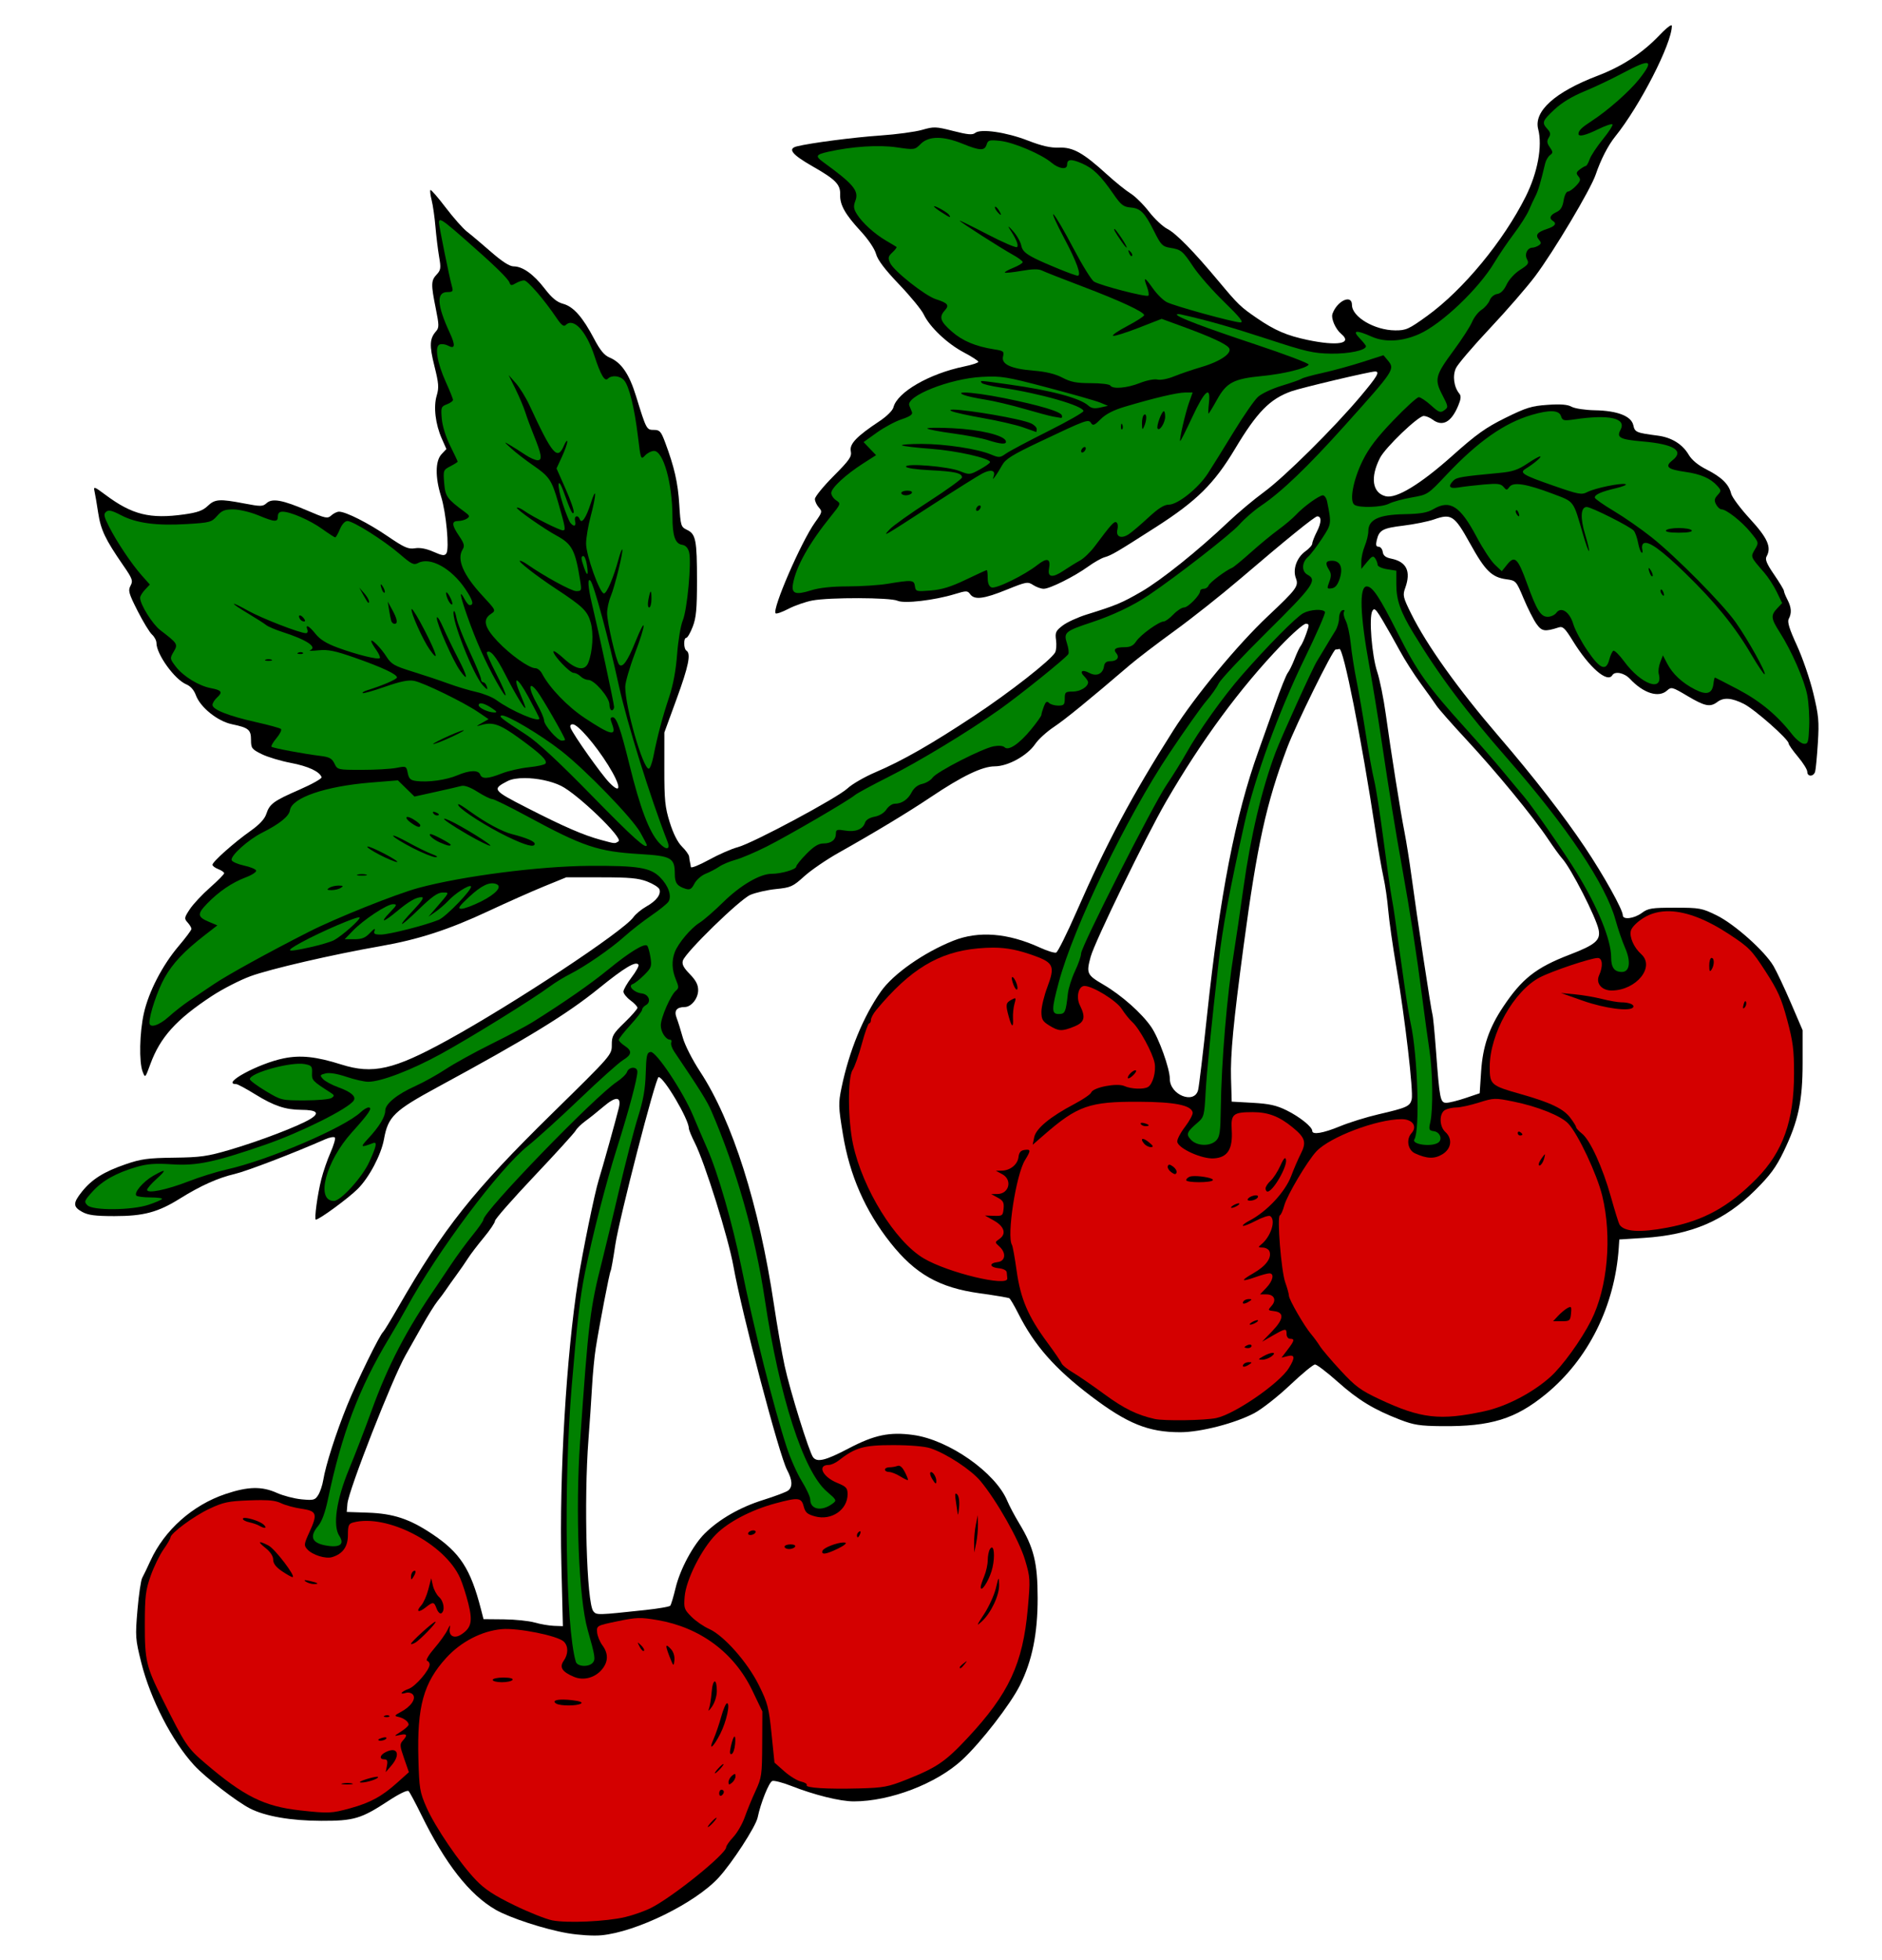 <?xml version="1.0" encoding="UTF-8" standalone="no"?>
<!-- Created with Inkscape (http://www.inkscape.org/) -->

<svg
   version="1.1"
   id="svg1791"
   width="1074.667"
   height="1118.667"
   viewBox="0 0 1074.667 1118.667"
   sodipodi:docname="9b.svg"
   inkscape:version="1.2.2 (732a01da63, 2022-12-09, custom)"
   xmlns:inkscape="http://www.inkscape.org/namespaces/inkscape"
   xmlns:sodipodi="http://sodipodi.sourceforge.net/DTD/sodipodi-0.dtd"
   xmlns="http://www.w3.org/2000/svg"
   xmlns:svg="http://www.w3.org/2000/svg">
  <defs
     id="defs1795" />
  <sodipodi:namedview
     id="namedview1793"
     pagecolor="#ffffff"
     bordercolor="#000000"
     borderopacity="0.25"
     inkscape:showpageshadow="2"
     inkscape:pageopacity="0.0"
     inkscape:pagecheckerboard="0"
     inkscape:deskcolor="#d1d1d1"
     showgrid="false"
     inkscape:zoom="0.64379276"
     inkscape:cx="520.35378"
     inkscape:cy="548.31309"
     inkscape:window-width="1920"
     inkscape:window-height="1031"
     inkscape:window-x="0"
     inkscape:window-y="25"
     inkscape:window-maximized="1"
     inkscape:current-layer="layer2" />
  <g
     inkscape:groupmode="layer"
     id="layer2"
     inkscape:label="Layer 1">
    <path
       id="path1909"
       style="fill:#000000;stroke-width:1.333"
       d="M 954.15 14.469 C 953.14 14.759 950.724 16.814 947.553 20.141 C 937.827 30.344 926.292 37.88 912.129 43.285 C 887.888 52.536 875.699 63.509 878.342 73.703 C 880.845 83.361 878.042 98.51 871.227 112.146 C 858.515 137.58 835.473 165.462 814.877 180.33 C 804.443 187.863 802.882 188.569 796.73 188.537 C 784.941 188.477 772 180.87 772 174 C 772 167.736 763.521 171.611 760.875 179.084 C 759.937 181.732 762.619 187.861 765.912 190.594 C 772.526 196.083 763.814 197.607 746.564 193.979 C 734.827 191.509 727.924 188.539 717.773 181.588 C 708.379 175.155 707.03 173.858 696 160.66 C 681.506 143.318 671.576 133.183 666.566 130.621 C 663.945 129.28 659.228 124.85 656.084 120.775 C 652.94 116.701 648.203 112.028 645.557 110.393 C 642.911 108.757 636.827 103.854 632.039 99.496 C 618.485 87.16 612.709 83.934 604.725 84.242 C 599.863 84.43 594.92 83.306 586.885 80.189 C 574.565 75.411 559.912 73.306 556.822 75.871 C 555.332 77.108 552.599 76.862 544.326 74.75 C 534.396 72.215 533.288 72.175 526.535 74.117 C 522.574 75.256 511.833 76.703 502.666 77.332 C 487.453 78.376 462.75 81.59 455.002 83.535 C 449.587 84.894 452.194 88.195 464 94.928 C 477.208 102.459 479.97 105.296 479.752 111.1 C 479.535 116.876 482.607 122.343 491.414 131.855 C 495.831 136.626 499.417 141.939 500.244 144.936 C 501.207 148.423 505.273 153.786 513.408 162.295 C 519.882 169.067 526.211 176.779 527.471 179.434 C 530.876 186.61 540.911 196.116 550.334 201.09 C 554.917 203.509 558.666 205.935 558.666 206.479 C 558.666 207.022 555 208.223 550.52 209.148 C 530.611 213.261 512.342 223.814 510.174 232.453 C 509.715 234.28 506.368 237.592 502.152 240.391 C 489.124 249.041 485.002 253.346 485.822 257.445 C 486.452 260.595 485.152 262.476 475.941 271.736 C 470.107 277.602 465.334 283.463 465.334 284.762 C 465.334 286.061 466.331 288.227 467.551 289.574 C 469.637 291.879 469.512 292.382 465.439 298.053 C 457.538 309.055 440.714 347.825 442.895 350.006 C 443.351 350.463 446.644 349.309 450.213 347.443 C 453.782 345.577 459.925 343.439 463.865 342.691 C 473.635 340.839 508.348 340.94 512.504 342.834 C 516.36 344.591 533.468 342.605 545.178 339.041 C 551.867 337.005 552.465 337.01 553.99 339.096 C 556.462 342.477 561.748 341.826 574.834 336.527 C 586.093 331.969 586.875 331.83 589.973 333.859 C 591.769 335.036 594.477 336 595.99 336 C 599.484 336 613.509 328.994 621.334 323.34 C 624.634 320.955 628.833 318.566 630.666 318.031 C 634.79 316.828 637.496 315.244 660 300.834 C 683.398 285.852 693.329 276.035 705.262 256.094 C 717.789 235.159 725.173 227.63 737.426 223.295 C 743.202 221.251 782.345 212 785.217 212 C 788.125 212 786.475 214.804 776.809 226.287 C 761.58 244.378 733.39 272.298 721.795 280.771 C 716.041 284.976 706.834 292.689 701.334 297.91 C 684.18 314.196 663.125 331.07 651.744 337.654 C 640.622 344.089 637.178 345.528 620.666 350.641 C 615.533 352.23 609.316 355.067 606.85 356.947 C 602.862 359.987 602.437 360.911 603.025 365.295 C 603.389 368.006 603.152 371.18 602.498 372.35 C 600.041 376.74 576.472 395.183 556.268 408.525 C 531.515 424.872 515.322 434.115 499.92 440.688 C 493.731 443.329 486.567 447.461 484 449.871 C 478.182 455.335 429.737 481.273 421.229 483.48 C 417.775 484.376 410.386 487.615 404.809 490.676 C 399.231 493.737 394.592 495.587 394.5 494.787 C 394.408 493.987 394.183 492.733 394 492 C 393.817 491.267 393.592 489.837 393.5 488.824 C 393.408 487.811 391.588 485.262 389.455 483.158 C 386.958 480.696 384.465 475.772 382.455 469.334 C 379.741 460.64 379.335 456.634 379.352 438.666 L 379.371 418 L 386.352 398.895 C 393.193 380.172 394.667 372.982 392 371.334 C 390.328 370.301 390.234 364 391.891 364 C 392.563 364 394.213 361.149 395.557 357.666 C 397.536 352.536 398 347.533 398 331.334 C 398 308.22 397.326 304.778 392.326 302.389 C 388.811 300.709 388.636 300.143 387.891 287.986 C 387.128 275.552 385.08 266.55 379.803 252.445 C 377.456 246.174 376.699 245.334 373.398 245.334 C 369.18 245.334 369.075 245.133 363.215 226.125 C 359.282 213.367 354.765 206.802 347.99 203.996 C 345.089 202.794 342.669 199.857 339.303 193.451 C 332.741 180.965 327.466 174.989 321.596 173.389 C 317.969 172.4 315.165 170.093 310.984 164.66 C 304.683 156.471 298.435 152.014 293.246 152.006 C 290.959 152.003 286.666 149.237 280.295 143.666 C 275.054 139.083 268.923 133.92 266.67 132.193 C 264.417 130.466 258.936 124.274 254.49 118.434 C 250.044 112.593 246.127 108.096 245.783 108.439 C 245.44 108.783 245.749 111.375 246.473 114.199 C 247.196 117.023 248.174 123.834 248.645 129.334 C 249.115 134.834 250.062 142.594 250.75 146.58 C 251.859 153.004 251.698 154.149 249.334 156.666 C 246.105 160.103 246.049 162.218 248.83 176.02 C 250.759 185.59 250.776 187.01 248.988 189.047 C 245.297 193.253 245.113 197.146 248.055 208.887 C 250.524 218.742 250.719 221.234 249.373 225.725 C 247.452 232.138 248.617 242.044 252.264 250.287 L 254.9 256.246 L 252.117 259.209 C 248.53 263.027 248.436 272.357 251.873 283.334 C 254.771 292.587 256.682 313.152 254.891 315.805 C 253.889 317.288 252.579 317.123 247.518 314.885 C 243.487 313.102 239.833 312.412 236.93 312.883 C 233.143 313.497 230.875 312.497 221.365 306.021 C 210.225 298.436 197.483 292 193.605 292 C 192.471 292 190.489 292.954 189.199 294.121 C 187.038 296.077 185.968 295.863 175.561 291.393 C 161.386 285.304 155.439 284.22 152.217 287.137 C 150.043 289.104 148.893 289.121 139.463 287.316 C 125.328 284.612 122.712 284.792 118.578 288.752 C 115.833 291.382 112.74 292.49 105.172 293.555 C 85.697 296.294 75.442 293.754 60.289 282.439 C 53.864 277.642 53.306 277.45 53.945 280.256 C 54.331 281.948 55.285 287.533 56.064 292.666 C 57.544 302.405 60.145 307.864 70.303 322.553 C 75.642 330.274 76.053 331.409 74.539 334.238 C 73.05 337.02 73.501 338.629 78.549 348.584 C 81.676 354.751 85.381 360.836 86.783 362.105 C 88.186 363.375 89.334 365.544 89.334 366.926 C 89.334 373.381 99.756 387.805 106.414 390.562 C 108.782 391.544 110.783 393.804 111.82 396.672 C 114.332 403.618 124.198 411.574 132.438 413.297 C 141.994 415.295 143.334 416.399 143.334 422.287 C 143.334 426.946 143.799 427.566 149.4 430.348 C 152.738 432.005 160.239 434.263 166.068 435.367 C 175.96 437.24 182.547 440.306 183.625 443.539 C 183.877 444.296 178.214 447.482 171.041 450.617 C 156.085 457.154 153.967 458.71 152.029 464.58 C 151.092 467.421 148.079 470.635 142.979 474.238 C 133.679 480.807 121.334 491.788 121.334 493.49 C 121.334 494.174 122.833 495.303 124.666 496 C 126.499 496.697 128 497.75 128 498.338 C 128 498.926 124.364 502.606 119.92 506.518 C 115.476 510.429 110.292 515.972 108.398 518.834 C 105.184 523.691 105.101 524.199 107.145 526.457 C 108.349 527.788 109.325 529.43 109.314 530.105 C 109.304 530.781 106.013 535.196 102 539.916 C 92.746 550.802 84.904 565.951 82.148 578.264 C 79.679 589.298 79.329 606.094 81.455 611.58 C 82.901 615.311 82.926 615.286 85.838 607.318 C 91.47 591.909 100.643 581.755 121.031 568.367 C 127.099 564.383 136.999 559.311 143.031 557.094 C 154.285 552.958 190.092 544.687 217.334 539.932 C 238.865 536.173 256.254 530.535 278.666 520.051 C 289.299 515.076 303.699 508.679 310.666 505.836 L 323.334 500.666 L 343.334 500.666 C 359.397 500.666 364.557 501.138 369.549 503.064 C 372.967 504.384 376.108 506.358 376.527 507.451 C 377.645 510.364 374.84 514.079 369.072 517.32 C 366.279 518.89 362.943 521.65 361.662 523.453 C 355.968 531.468 293.229 572.913 255.195 593.783 C 224.797 610.464 212.888 613.168 194.883 607.48 C 180.513 602.941 171.665 602 161.941 603.979 C 147.531 606.91 125.884 618.666 134.896 618.666 C 135.67 618.666 140.585 621.314 145.818 624.549 C 156.363 631.068 163.019 633.304 172 633.346 C 181.026 633.388 182.791 635.148 177.225 638.561 C 170.651 642.59 148.279 651.153 131.307 656.137 C 118.45 659.912 114.556 660.464 99.334 660.658 C 84.383 660.849 80.575 661.368 71.637 664.439 C 59.308 668.676 52.494 672.948 46.84 679.984 C 41.567 686.546 41.595 688.681 47 691.631 C 50.369 693.47 54.449 693.997 65.334 693.998 C 81.994 694.001 90.225 691.804 102.666 684.039 C 114.481 676.665 124.462 672.187 134.08 669.943 C 140.905 668.352 167.726 658.07 185.596 650.195 C 188.306 649.001 190.852 648.553 191.252 649.201 C 191.652 649.849 190.513 653.697 188.721 657.75 C 186.928 661.803 184.575 668.617 183.492 672.893 C 181.286 681.599 179.335 696 180.361 696 C 182.292 696 198.835 683.889 204.229 678.527 C 210.791 672.004 217.655 659.016 219.271 650.062 C 221.601 637.161 224.995 633.877 250 620.328 C 301.299 592.533 323.689 578.822 342 563.994 C 356.719 552.075 363.168 548.244 364.602 550.562 C 364.98 551.174 363.199 554.412 360.645 557.758 C 358.09 561.103 356 564.759 356 565.881 C 356 567.003 357.8 569.25 360 570.877 C 362.2 572.503 364 574.413 364 575.119 C 364 575.825 360.699 579.597 356.666 583.504 C 350.024 589.937 349.334 591.144 349.342 596.303 C 349.35 601.991 349.301 602.049 315.371 635.334 C 270.029 679.814 253.535 700.554 227.367 746 C 223.145 753.333 219.306 759.633 218.836 760 C 216.954 761.468 203.841 788.212 198.244 802 C 191.842 817.771 185.98 836.064 184.572 844.666 C 184.092 847.599 182.804 851.427 181.707 853.172 C 179.887 856.068 179.057 856.281 172.189 855.623 C 168.052 855.227 161.724 853.581 158.127 851.965 C 149.485 848.082 141.662 848.251 128.715 852.604 C 109.961 858.907 93.902 873.187 85.914 890.666 C 84.071 894.699 81.954 899.094 81.209 900.432 C 80.464 901.769 79.243 910.025 78.496 918.779 C 77.199 933.974 77.298 935.338 80.689 948.881 C 85.901 969.693 98.358 993.824 110.932 1007.465 C 117.323 1014.399 135.15 1028.167 142.779 1032.059 C 151.504 1036.51 166.11 1039.042 183.334 1039.092 C 202.082 1039.146 206.192 1037.93 221.727 1027.738 C 227.927 1023.67 232.605 1021.407 233.324 1022.127 C 233.987 1022.791 237.227 1028.836 240.523 1035.561 C 254.304 1063.671 268.036 1081.202 283.041 1089.842 C 291.109 1094.487 311.048 1100.985 324.111 1103.227 C 330.484 1104.32 338.791 1104.834 343.334 1104.414 C 363.299 1102.569 396.93 1086.081 410.289 1071.588 C 418.057 1063.161 431.575 1042.347 432.641 1037.172 C 434.331 1028.962 439.089 1017.087 440.98 1016.361 C 442.005 1015.968 446.852 1017.221 451.754 1019.144 C 465.053 1024.363 479.747 1028 487.523 1028 C 508.32 1028 534.74 1017.885 549.424 1004.301 C 560.083 994.439 576.978 972.641 582.426 961.719 C 589.404 947.728 592.532 932.314 592.518 912 C 592.503 891.741 590.376 883.176 581.877 869.15 C 579.372 865.016 576.356 859.317 575.174 856.484 C 568.432 840.332 541.777 821.664 521.494 818.891 C 508.022 817.048 499.298 818.854 484.734 826.496 C 471.488 833.448 466.723 834.653 464.318 831.666 C 462.09 828.898 451.094 793.579 448.025 779.334 C 446.446 772.001 443.722 756.399 441.971 744.666 C 433.462 687.648 418.282 639.735 399.826 611.629 C 395.382 604.86 391.08 596.426 389.902 592.174 C 388.759 588.045 387.167 582.961 386.365 580.877 C 384.786 576.772 386.316 574.728 391 574.688 C 394.764 574.655 398.666 569.752 398.666 565.057 C 398.666 561.945 397.358 559.44 393.865 555.863 C 390.282 552.193 389.287 550.246 389.941 548.184 C 391.456 543.411 422.36 513.313 428.445 510.684 C 431.5 509.364 438.103 507.868 443.117 507.357 C 451.58 506.496 452.735 505.975 459.238 500.086 C 463.091 496.597 471.89 490.57 478.789 486.695 C 499.399 475.12 518.594 463.537 531.389 454.955 C 549.411 442.866 560.868 437.351 568 437.328 C 575.606 437.304 586.615 431.228 591.15 424.555 C 592.937 421.926 597.702 417.577 601.738 414.889 C 608.261 410.545 621.597 399.678 645.123 379.543 C 649.272 375.992 660.766 367.216 670.666 360.041 C 680.566 352.865 697.367 339.564 708 330.482 C 734.605 307.761 750.766 294.666 752.205 294.666 C 754.697 294.666 754.621 298.192 752.02 303.295 C 750.542 306.193 749.334 309.296 749.334 310.191 C 749.334 311.086 747.577 313.069 745.43 314.598 C 740.486 318.118 738.064 324.911 739.969 329.92 C 741.694 334.458 740.479 336.109 723.988 351.633 C 706.653 367.952 682.564 397.035 670 416.816 C 646.247 454.214 631.911 481.053 614.627 520.482 C 609.206 532.848 604.022 543.254 603.105 543.605 C 602.189 543.957 598.031 542.685 593.865 540.777 C 575.574 532.403 558.751 531.081 544.26 536.879 C 527.478 543.593 510.116 555.751 503.088 565.711 C 492.967 580.054 484.844 599.853 480.539 620.67 C 478.67 629.71 478.722 631.474 481.342 647.391 C 485.192 670.778 494.062 691.003 508.43 709.16 C 522.613 727.084 536.332 734.846 559.475 738.047 C 568.181 739.251 575.775 740.528 576.35 740.883 C 576.924 741.238 579.221 745.15 581.455 749.576 C 590.672 767.836 602.386 781.121 623.084 796.797 C 643.809 812.493 655.805 817.337 673.947 817.33 C 685.566 817.326 705.407 812.205 716.301 806.398 C 720.649 804.081 729.799 796.893 736.633 790.426 C 743.466 783.958 749.893 778.666 750.912 778.666 C 751.932 778.666 757.778 783.129 763.904 788.582 C 775.64 799.028 784.529 804.422 799.549 810.213 C 807.287 813.197 810.886 813.75 823.334 813.865 C 851.269 814.124 865.289 809.813 882.645 795.637 C 906.9 775.824 922.122 745.301 924.354 712 L 924.666 707.334 L 938.666 706.443 C 965.823 704.715 984.729 696.631 1002.17 679.291 C 1010.808 670.703 1014.119 666.219 1018.49 657.188 C 1026.875 639.864 1029.334 628.355 1029.334 606.408 L 1029.334 587.908 L 1022.666 572.402 C 1018.999 563.874 1014.518 554.373 1012.711 551.289 C 1007.697 542.734 990.397 527.327 980.207 522.342 C 971.807 518.232 970.541 518 956.449 518 C 943.106 518 941.143 518.311 937.502 521 C 933.113 524.242 926.668 525.035 926.664 522.334 C 926.659 519.101 915.78 499.593 905.041 483.559 C 893.075 465.693 875.663 443.266 856.086 420.51 C 832.472 393.061 814.695 368.185 805.691 349.988 C 801.178 340.867 800.909 339.695 802.389 335.602 C 805.837 326.066 803.232 320.591 794.389 318.793 C 791.225 318.15 789.881 317.079 789.574 314.951 C 789.34 313.328 788.278 312 787.215 312 C 785.788 312 785.507 311.042 786.141 308.334 C 787.513 302.468 789.436 301.41 801.383 299.961 C 807.589 299.208 815.428 297.621 818.805 296.436 C 828.786 292.93 830.517 294.082 839.439 310.168 C 848.096 325.776 851.809 329.431 860.17 330.574 C 865.656 331.324 865.78 331.463 870.016 341.541 C 872.375 347.155 875.669 353.662 877.334 356 C 880.428 360.345 882.063 360.605 890.088 358.033 C 892.396 357.294 893.683 358.517 898.029 365.576 C 907.472 380.911 917.818 389.942 920.666 385.334 C 922.188 382.871 927.506 383.969 930.744 387.416 C 938.518 395.691 947.147 398.391 951.945 394.049 C 954.35 391.872 954.904 392.021 963.646 397.215 C 973.509 403.074 976.541 403.686 980.588 400.625 C 984.224 397.875 988.74 398.184 995.734 401.666 C 1001.875 404.723 1021.334 421.872 1021.334 424.227 C 1021.334 424.939 1023.733 428.369 1026.666 431.848 C 1029.599 435.326 1032 439.184 1032 440.42 C 1032 443.389 1035.633 443.32 1036.49 440.334 C 1036.859 439.051 1037.555 431.7 1038.039 424 C 1038.818 411.602 1038.519 408.342 1035.418 395.51 C 1033.492 387.541 1029.275 375.278 1026.047 368.258 C 1021.703 358.812 1020.501 354.889 1021.422 353.168 C 1023.185 349.873 1022.957 346.589 1020.658 342.182 C 1019.563 340.081 1018.666 337.849 1018.666 337.223 C 1018.666 336.596 1016.15 332.419 1013.076 327.939 C 1008.84 321.766 1007.792 319.253 1008.746 317.562 C 1011.697 312.334 1009.381 307.087 999.287 296.125 C 993.847 290.217 989.004 283.722 988.523 281.691 C 987.27 276.394 983.075 272.278 974.504 267.934 C 969.56 265.428 966.06 262.527 964.223 259.412 C 960.719 253.474 954.494 249.637 946.711 248.619 C 934.272 246.992 933.549 246.686 932.672 242.691 C 931.519 237.441 923.647 234.376 910.666 234.123 C 905.107 234.015 899.23 233.127 897.43 232.123 C 895.118 230.834 891.193 230.524 883.711 231.037 C 874.581 231.663 871.476 232.621 859.615 238.475 C 848.393 244.013 843.071 247.809 829.334 260.072 C 811.071 276.376 797.328 284.718 791.246 283.191 C 783.626 281.279 782.316 272.475 787.996 261.342 C 791.052 255.351 809.868 237.318 813.004 237.375 C 814.285 237.398 816.498 238.298 817.922 239.375 C 823.666 243.719 828.698 241.035 832.682 231.502 C 834.235 227.784 834.412 225.967 833.344 224.68 C 830.191 220.88 829.329 214.411 831.396 210.055 C 832.494 207.743 841.209 197.54 850.764 187.383 C 860.319 177.225 871.936 163.852 876.58 157.664 C 887.21 143.5 908.328 108.068 911.186 99.602 C 914.012 91.227 918.244 82.971 922.26 78 C 936.394 60.501 954.666 24.858 954.666 14.785 C 954.666 14.472 954.487 14.372 954.15 14.469 z M 784.477 347.771 C 785.382 347.448 786.608 349.142 789.602 354.176 C 792.161 358.479 796.527 366.201 799.305 371.334 C 802.082 376.467 807.442 384.867 811.213 390 C 814.984 395.133 819.044 400.833 820.236 402.666 C 821.428 404.499 829.094 413.2 837.271 422 C 854.274 440.297 875.39 465.972 883.877 478.666 C 887.064 483.433 890.774 488.55 892.123 490.037 C 897.139 495.568 911.445 523.555 912.852 530.588 C 914.05 536.581 911.072 539.127 896.16 544.854 C 877.108 552.169 869.029 558.525 858.273 574.666 C 850.275 586.669 846.693 597.173 845.762 611.352 L 844.939 623.889 L 836.877 626.611 C 832.443 628.109 827.5 629.334 825.893 629.334 C 822.429 629.334 822.066 627.492 819.965 599.334 C 819.199 589.067 818.297 579.881 817.963 578.92 C 817.261 576.902 809.037 522.666 805.996 500 C 804.865 491.567 803.052 480.166 801.967 474.666 C 799.638 462.86 794.401 429.875 791.277 407.334 C 790.058 398.534 787.866 387.734 786.404 383.334 C 783.374 374.21 781.616 352.309 783.625 348.719 C 783.909 348.211 784.175 347.879 784.477 347.771 z M 745.607 355.986 C 747.7 355.999 747.726 356.442 745.924 361.551 C 744.847 364.604 743.426 367.754 742.768 368.551 C 742.109 369.347 740.525 372.7 739.246 376 C 737.967 379.3 736.203 382.9 735.328 384 C 734.453 385.1 731.196 393.2 728.09 402 C 724.983 410.8 720.669 422.92 718.504 428.932 C 705.462 465.141 696.524 511.091 689.279 579.154 C 687.005 600.519 684.702 619.8 684.16 622 C 682.092 630.402 668 624.882 668 615.67 C 668 609.828 661.75 592.421 657.365 586.047 C 651.921 578.134 640.389 567.927 630.084 561.898 C 620.621 556.363 620.22 555.488 622.795 546 C 625.123 537.422 654.538 476.948 665.924 457.334 C 686.127 422.529 708.049 392.77 731.494 368.32 C 738.006 361.53 744.357 355.978 745.607 355.986 z M 764.797 370.334 C 767.084 369.378 777.458 421.608 785.387 474 C 786.94 484.267 789.02 496.266 790.008 500.666 C 790.996 505.066 792.209 513.467 792.703 519.334 C 793.197 525.201 795.291 539.908 797.354 552.018 C 802.29 580.998 807.183 623.097 806.111 627.367 C 805.11 631.355 803.331 632.155 787.059 635.926 C 780.307 637.49 770.473 640.547 765.207 642.719 C 755.553 646.7 749.334 647.745 749.334 645.387 C 749.334 643.08 742.14 637.315 734.666 633.631 C 728.895 630.786 724.778 629.873 715.334 629.342 L 703.334 628.666 L 702.945 615.334 C 702.549 601.705 704.267 583.614 710.102 540 C 717.854 482.054 723.079 458.287 735.016 426.666 C 740.036 413.366 761.096 370.666 762.635 370.666 C 763.385 370.666 764.358 370.517 764.797 370.334 z M 327.066 413.334 C 329.935 413.334 339.936 424.868 347.273 436.641 C 354.752 448.64 355.081 453.997 347.881 446.551 C 343.199 441.709 327.34 419.307 325.855 415.438 C 325.339 414.092 325.775 413.334 327.066 413.334 z M 299.721 444.041 C 306.485 444.063 314.601 445.641 320.33 448.443 C 329.774 453.064 356.013 478.329 353.211 480.104 C 350.949 481.535 351.59 481.586 343.062 479.289 C 333.188 476.629 322.007 471.778 300.982 461.029 C 281.235 450.934 280.84 450.392 289.812 445.752 C 292.09 444.574 295.662 444.028 299.721 444.041 z M 376.086 614.666 C 379.09 614.666 393.334 638.759 393.334 643.84 C 393.334 644.71 394.868 648.451 396.744 652.152 C 402.463 663.438 415.916 706.407 418.82 722.666 C 423.624 749.554 444.898 830.302 449.43 838.848 C 452.467 844.575 452.703 848.423 450.146 850.545 C 449.127 851.391 442.643 853.85 435.738 856.008 C 422.632 860.105 410.758 866.903 402.506 875.035 C 395.767 881.677 388.311 895.588 385.754 906.293 C 384.566 911.265 383.202 915.788 382.721 916.344 C 382.24 916.899 375.881 917.995 368.59 918.779 C 341.022 921.743 340.673 921.751 338.826 919.525 C 334.985 914.897 333.323 856.407 336.037 821.334 C 336.746 812.167 337.66 798.667 338.066 791.334 C 338.473 784.001 339.427 774.101 340.186 769.334 C 342.358 755.684 348.005 726.404 348.674 725.322 C 349.007 724.783 350.202 718.115 351.33 710.504 C 353.565 695.426 374.426 614.666 376.086 614.666 z M 352.266 627.117 C 353.757 627.241 354.154 628.954 353.361 632.246 C 351.894 638.341 344.168 666.018 341.891 673.334 C 339.552 680.849 332.749 713.97 330.105 730.711 C 323.388 773.259 319.323 841.994 320.547 892.334 L 321.414 928 L 316.373 927.826 C 313.601 927.73 308.634 926.879 305.334 925.934 C 302.034 924.988 294.107 924.167 287.719 924.107 L 276.104 924 L 274.643 918.334 C 268.681 895.192 262.669 885.973 246.555 875.26 C 233.768 866.759 224.559 863.73 210 863.234 L 198 862.826 L 198.385 858.129 C 199.007 850.53 224.085 786.531 231.611 773.334 C 233.493 770.034 237.728 762.533 241.02 756.666 C 244.311 750.799 248.279 744.434 249.836 742.52 C 251.393 740.605 253.566 737.686 254.666 736.033 C 255.766 734.38 258.487 730.546 260.713 727.514 C 262.938 724.481 265.895 720.2 267.285 718 C 268.675 715.8 272.706 710.518 276.24 706.264 C 279.775 702.009 282.666 697.706 282.666 696.701 C 282.666 695.696 292.717 684.253 305 671.273 C 317.283 658.294 327.933 646.589 328.666 645.262 C 329.399 643.934 331.925 641.458 334.277 639.758 C 336.63 638.058 341.273 634.349 344.596 631.518 C 348.187 628.457 350.774 626.993 352.266 627.117 z " />
    <g
       id="layer1"
       inkscape:label="01"
       style="display:inline;fill:#008000">
      <path
         id="path2164"
         style="fill:#008000;stroke-width:1.333"
         d="m 535.238,78.658 c -4.003,0.021 -7.196,1.178 -9.486,3.469 -3.432,3.432 -3.54,3.447 -13.807,1.945 -10.199,-1.491 -25.423,-0.498 -39.049,2.549 -7.048,1.576 -7.503,2.485 -2.908,5.82 17.411,12.636 20.596,16.462 18.447,22.154 -1.19,3.152 -1.025,4.57 0.889,7.637 3.087,4.949 10.045,11.259 16.676,15.123 2.933,1.709 5.589,3.31 5.902,3.557 0.313,0.247 -0.72,1.65 -2.297,3.119 -2.465,2.296 -2.649,3.146 -1.318,6.066 2.072,4.547 19.946,18.679 26.119,20.65 6.805,2.174 7.807,3.403 5.162,6.326 -3.489,3.855 -2.71,6.281 3.871,12.074 6.15,5.414 13.684,8.579 24.338,10.229 5.253,0.813 5.705,1.182 4.984,4.051 -1.117,4.449 4.51,7.05 17.531,8.107 7.026,0.57 12.307,1.859 16.363,3.988 4.786,2.512 8.051,3.143 16.254,3.143 5.646,0 10.637,0.601 11.09,1.334 1.355,2.193 9.438,1.516 16.871,-1.414 3.937,-1.552 8.317,-2.41 10.066,-1.971 1.737,0.436 5.868,-0.358 9.412,-1.809 3.474,-1.422 10.517,-3.822 15.65,-5.332 11.175,-3.288 18.08,-8.165 15.67,-11.068 -1.944,-2.343 -10.526,-6.274 -26.336,-12.062 l -12,-4.393 -13.09,5.105 c -7.199,2.808 -13.785,4.874 -14.637,4.59 -0.851,-0.284 2.79,-2.795 8.09,-5.58 5.3,-2.785 9.637,-5.581 9.637,-6.213 0,-1.847 -13.83,-8.272 -35.334,-16.416 -11,-4.166 -21.294,-8.215 -22.875,-8.998 -2.058,-1.019 -5.417,-0.981 -11.822,0.135 -4.921,0.857 -9.202,1.303 -9.514,0.992 -0.311,-0.311 1.859,-1.537 4.822,-2.723 2.964,-1.186 5.389,-2.65 5.389,-3.254 0,-0.604 -2.549,-2.504 -5.666,-4.223 C 571.379,141.532 548,126.562 548,125.943 c 0,-0.247 7.145,3.266 15.877,7.805 8.732,4.539 16.329,7.805 16.883,7.258 1.025,-1.013 -0.34,-4.366 -4.213,-10.34 -1.36,-2.098 -0.681,-1.687 1.834,1.109 2.198,2.444 4.342,6.175 4.766,8.291 0.597,2.986 2.334,4.639 7.764,7.391 6.289,3.187 22.852,9.877 24.453,9.877 2.321,0 -0.498,-7.883 -7.586,-21.209 -4.522,-8.502 -7.301,-14.701 -6.176,-13.775 1.125,0.926 6.175,9.55 11.223,19.164 5.047,9.614 10.375,18.24 11.842,19.168 3.511,2.221 30.024,9.072 31.068,8.027 0.446,-0.446 0.099,-2.699 -0.771,-5.006 -2.285,-6.054 -1.349,-5.801 3.381,0.908 2.289,3.247 5.847,6.76 7.908,7.809 4.508,2.293 38.274,11.58 42.102,11.58 2.009,0 -0.381,-2.999 -9.297,-11.666 -6.601,-6.417 -14.487,-15.38 -17.523,-19.918 -6.275,-9.379 -7.005,-9.976 -13.488,-11.029 -4.199,-0.682 -5.165,-1.675 -8.877,-9.119 -5.473,-10.977 -7.82,-13.374 -13.562,-13.861 -4.107,-0.348 -5.492,-1.438 -9.85,-7.74 -7.347,-10.626 -11.536,-14.667 -18.141,-17.498 -6.081,-2.607 -8.281,-2.365 -8.281,0.91 0,2.945 -4.696,2.286 -8.898,-1.248 -5.807,-4.884 -21.667,-11.619 -29.291,-12.438 -6.155,-0.661 -6.947,-0.447 -7.756,2.102 C 562.223,86.165 559.612,86.073 549.59,82 544.055,79.751 539.241,78.637 535.238,78.658 Z m -1.713,39.043 c 1.203,-0.027 7.66,3.647 8.469,4.955 1.157,1.873 0.613,1.688 -4.328,-1.477 -2.383,-1.526 -4.332,-3.032 -4.332,-3.346 0,-0.089 0.067,-0.13 0.191,-0.133 z m 34.816,0.266 c 0.413,-0.017 1.27,0.84 2.053,2.094 1.936,3.1 1.291,3.44 -1.088,0.574 -0.928,-1.118 -1.429,-2.29 -1.113,-2.605 0.039,-0.04 0.089,-0.06 0.148,-0.062 z m 68.068,12.699 c 0.312,0 2.156,2.401 4.098,5.334 3.945,5.962 3.773,7.403 -0.199,1.666 -3.452,-4.985 -4.574,-7 -3.898,-7 z m 8.004,12.125 c 0.155,-0.011 0.508,0.282 1.084,0.854 0.911,0.904 1.323,1.98 0.912,2.391 -0.411,0.411 -1.158,-0.33 -1.658,-1.645 -0.407,-1.069 -0.537,-1.585 -0.338,-1.6 z" />
      <path
         style="fill:#008000;stroke-width:1.333"
         d="m 335.118,322.263 c -0.44,-2.711 -1.322,-4.93 -1.959,-4.93 -1.532,0 -1.462,1.4 0.329,6.536 1.903,5.458 2.656,4.716 1.63,-1.606 z"
         id="path2162" />
      <path
         style="fill:#008000;stroke-width:1.333"
         d="m 280.667,404 c -4.204,-2.784 -7.333,-3.44 -7.333,-1.537 0,1.491 5.302,4.002 8.667,4.105 2.183,0.067 1.942,-0.399 -1.333,-2.568 z"
         id="path2160" />
      <path
         style="fill:#008000;stroke-width:1.333"
         d="m 322.667,422.162 c 0,-1.291 -12.671,-23.351 -15.789,-27.488 -5.174,-6.866 -5.373,-2.025 -0.287,6.986 2.242,3.972 4.076,8.203 4.076,9.401 0,2.797 7.695,11.605 10.138,11.605 1.024,0 1.862,-0.227 1.862,-0.504 z"
         id="path2158" />
      <path
         id="path2134"
         style="fill:#008000;stroke-width:1.333"
         d="m 133.297,290.699 c -4.981,-0.026 -6.616,0.629 -9.352,3.746 -3.129,3.566 -4.101,3.825 -17.297,4.623 -17.298,1.045 -28.837,-0.509 -37.527,-5.053 -5.172,-2.705 -7.093,-3.146 -8.523,-1.959 -1.548,1.284 -1.284,2.644 1.629,8.404 4.433,8.765 12.911,21.413 18.77,28 l 4.562,5.129 -2.779,2.957 C 81.251,338.174 80,340.237 80,341.131 c 0,3.77 7.009,15.018 11.51,18.471 10.024,7.69 10.214,7.994 7.641,12.35 -2.221,3.76 -2.191,3.974 1.232,8.463 4.201,5.507 13.145,11.002 20.006,12.289 6.183,1.16 6.94,2.286 3.58,5.326 -1.449,1.312 -2.635,3.224 -2.635,4.252 0,2.663 9.228,6.318 24.666,9.768 7.333,1.639 13.817,3.413 14.408,3.941 0.591,0.528 -0.532,2.871 -2.498,5.207 -1.966,2.336 -3.265,4.559 -2.885,4.939 0.774,0.774 18.259,4.055 27.938,5.242 5.138,0.63 6.615,1.434 8.021,4.363 1.71,3.56 1.842,3.592 15.703,3.592 7.688,0 16.534,-0.504 19.656,-1.119 5.579,-1.1 5.689,-1.05 6.484,2.926 0.662,3.309 1.57,4.143 4.99,4.572 6.73,0.846 17.068,-0.597 23.293,-3.25 6.994,-2.981 12.037,-3.16 13.072,-0.463 1.031,2.688 4.404,2.518 12.373,-0.623 3.66,-1.443 10.599,-3.028 15.42,-3.521 4.821,-0.494 9.107,-1.451 9.525,-2.127 1.13,-1.828 -2.64,-5.458 -14.988,-14.43 -11.091,-8.058 -15.228,-9.482 -21.848,-7.521 -3.008,0.891 -2.959,0.774 0.496,-1.189 l 3.828,-2.176 -5.828,-3.977 c -8.312,-5.67 -31.299,-16.881 -36.68,-17.891 -3.331,-0.625 -7.803,0.281 -16.664,3.375 -6.662,2.326 -12.392,3.95 -12.732,3.609 -0.341,-0.341 0.775,-1.051 2.48,-1.578 8.859,-2.738 17.1,-6.282 17.1,-7.354 0,-1.822 -8.5,-5.801 -24.047,-11.256 -11.235,-3.942 -15.251,-4.767 -20.619,-4.236 -3.667,0.362 -5.917,0.361 -5,-0.002 4.484,-1.774 -1.854,-5.992 -15.666,-10.426 -4.033,-1.295 -8.234,-3.081 -9.334,-3.971 -1.1,-0.89 -5.751,-3.856 -10.334,-6.592 -10.807,-6.452 -10.807,-7.628 0,-1.59 7.848,4.385 29.576,12.809 33.037,12.809 0.87,0 1.237,-0.9 0.814,-2 -1.309,-3.411 0.982,-2.209 4.721,2.477 2.504,3.138 6.294,5.476 12.668,7.816 10.801,3.966 22.942,6.97 23.979,5.934 0.407,-0.407 -0.526,-2.517 -2.072,-4.689 -1.547,-2.172 -2.812,-4.401 -2.812,-4.951 0,-1.759 5.572,3.913 8.736,8.891 2.685,4.225 4.491,5.254 14.828,8.453 6.473,2.004 15.669,5.073 20.436,6.822 4.767,1.749 11.967,3.913 16,4.807 4.033,0.893 9.134,2.942 11.334,4.553 8.541,6.252 24.666,13.145 24.666,10.543 0,-0.374 -2.839,-5.924 -6.309,-12.334 -6.43,-11.877 -9.339,-12.611 -4.41,-1.111 1.496,3.489 2.716,6.745 2.711,7.234 -0.018,1.809 -5.644,-7.455 -11.439,-18.836 -5.293,-10.395 -8.746,-14.527 -10.594,-12.68 -0.326,0.326 2.127,5.874 5.449,12.33 7.01,13.623 7.081,16.962 0.096,4.471 -6.423,-11.486 -11.726,-23.407 -16.721,-37.588 -4.194,-11.906 -4.771,-15.68 -1.449,-9.473 0.981,1.832 2.246,3.332 2.812,3.332 2.649,0 1.951,-2.669 -2.398,-9.158 -7.94,-11.847 -20.114,-18.571 -26.973,-14.9 -2.49,1.333 -3.777,0.712 -10.475,-5.059 -9.078,-7.821 -26.603,-18.883 -29.916,-18.883 -1.425,0 -3.116,1.835 -4.299,4.666 -1.072,2.567 -2.279,4.666 -2.682,4.666 -0.402,0 -3.737,-2.158 -7.41,-4.797 C 177.016,296.856 165.859,292 161.318,292 c -1.763,0 -2.652,0.893 -2.652,2.666 0,3.447 -1.632,3.355 -11.332,-0.641 -4.4,-1.813 -10.717,-3.309 -14.037,-3.326 z M 217.535,333.5 c 0.213,-0.007 0.656,0.502 1.295,1.6 0.778,1.338 1.134,2.715 0.791,3.059 -0.343,0.343 -1,-0.351 -1.457,-1.543 -0.764,-1.991 -0.941,-3.105 -0.629,-3.115 z m -12.396,1.834 2.764,3.146 c 2.387,2.719 3.597,5.52 2.385,5.52 -0.209,0 -1.452,-1.951 -2.764,-4.334 z m 49.807,2.703 c 0.35,0.026 1.068,0.918 1.879,2.414 1.128,2.082 1.753,4.083 1.389,4.447 -0.365,0.365 -1.313,-0.548 -2.105,-2.029 -0.793,-1.481 -1.416,-3.482 -1.387,-4.447 0.008,-0.271 0.088,-0.395 0.225,-0.385 z m -33.535,5.297 2.572,4.666 c 2.894,5.251 3.344,8 1.309,8 -0.756,0 -1.605,-0.749 -1.885,-1.666 -0.28,-0.917 -0.843,-3.767 -1.252,-6.334 z m 13.689,4.217 c 0.606,-0.028 3.804,5.252 7.43,12.311 7.03,13.686 8.311,18.539 2.879,10.91 -3.864,-5.426 -11.002,-21.319 -10.395,-23.143 0.017,-0.05 0.046,-0.076 0.086,-0.078 z m 24.184,1.178 c 0.371,0.011 0.933,1.554 1.385,3.938 0.556,2.933 3.932,11.572 7.504,19.197 3.572,7.625 6.494,14.674 6.494,15.666 0,0.992 0.537,1.805 1.191,1.805 0.655,0 1.537,0.9 1.959,2 1.009,2.63 0.404,2.523 -2.234,-0.393 -5.426,-5.996 -17.996,-37.926 -16.521,-41.969 0.062,-0.169 0.137,-0.247 0.223,-0.244 z m -88.025,2.488 c 0.485,0.005 1.249,0.454 2.049,1.418 1.052,1.267 1.154,2.031 0.27,2.031 -0.78,0 -1.813,-0.64 -2.297,-1.422 -0.807,-1.306 -0.645,-2.033 -0.021,-2.027 z m 78.361,1.02 c 0.473,-0.067 1.83,2.189 3.398,5.764 1.93,4.4 5.814,12.425 8.633,17.834 5.446,10.451 5.927,13.729 0.996,6.805 -4.038,-5.671 -13.288,-26.667 -13.205,-29.973 0.007,-0.275 0.069,-0.414 0.178,-0.43 z m -77.906,19.926 c 0.537,-0.008 1.011,0.116 1.26,0.365 0.443,0.443 -0.344,0.759 -1.75,0.701 -1.553,-0.064 -1.87,-0.381 -0.807,-0.807 0.421,-0.169 0.879,-0.254 1.297,-0.26 z m -18.379,4.012 c 0.604,0 1.208,0.092 1.666,0.277 0.917,0.37 0.167,0.672 -1.666,0.672 -1.833,0 -2.585,-0.302 -1.668,-0.672 0.458,-0.185 1.064,-0.277 1.668,-0.277 z m 111.395,40.545 c 0.64,0.013 -1.545,1.295 -5.395,3.129 -4.4,2.095 -9.501,4.204 -11.334,4.686 -1.833,0.482 0.391,-0.893 4.943,-3.055 4.553,-2.162 9.653,-4.27 11.334,-4.686 0.21,-0.052 0.36,-0.076 0.451,-0.074 z" />
      <path
         style="fill:#008000;stroke-width:1.333"
         d="m 369.333,482.168 c 0,-0.274 -1.633,-3.42 -3.629,-6.991 -4.648,-8.317 -31.151,-35.67 -45.235,-46.687 -11.899,-9.308 -31.638,-20.989 -34.088,-20.172 -1.663,0.554 -0.247,1.655 14.285,11.101 6.298,4.094 18.438,15.372 37.333,34.683 23.696,24.218 31.333,31.059 31.333,28.066 z"
         id="path2128" />
      <path
         id="path2124"
         style="fill:#008000;stroke-width:1.333"
         d="m 251.162,125.674 c -0.379,0.129 -0.496,0.616 -0.496,1.365 0,2.046 6.007,31.556 7.455,36.627 0.732,2.561 0.349,3 -2.607,3 -6.452,0 -6.042,7.402 1.289,23.225 3.379,7.294 3.08,9.521 -0.988,7.344 -1.479,-0.792 -3.623,-1.082 -4.764,-0.645 -2.989,1.147 -1.435,10.482 3.586,21.557 2.217,4.889 4.029,9.42 4.029,10.07 0,0.65 -1.573,1.781 -3.496,2.512 -3.279,1.247 -3.457,1.762 -2.895,8.301 0.357,4.148 2.312,10.402 4.828,15.441 2.326,4.659 4.23,8.692 4.23,8.965 0,0.273 -1.871,1.463 -4.156,2.645 -4.037,2.088 -4.139,2.361 -3.539,9.592 0.637,7.685 1.586,9.007 11.92,16.615 2.651,1.952 2.813,2.488 1.107,3.646 -1.1,0.747 -3.35,1.368 -5,1.379 -3.922,0.027 -3.787,2.244 0.523,8.588 2.87,4.224 3.241,5.636 2,7.623 -3.512,5.623 0.289,14.521 11.266,26.377 7.835,8.463 7.838,8.467 4.859,10.445 -4.837,3.212 -3.745,7.671 3.844,15.695 7.272,7.689 17.999,15.293 21.578,15.293 1.193,0 2.875,1.35 3.738,3 4.301,8.224 14.628,18.95 24.525,25.477 15.264,10.065 18.296,10.652 15.375,2.969 -1.021,-2.684 -0.898,-3.445 0.551,-3.445 2.132,0 4.484,6.67 9.406,26.666 6.219,25.264 11.333,38.759 17.051,45 4.006,4.372 6.612,4.01 4.789,-0.666 -9.918,-25.448 -23.138,-67.825 -27.777,-89.041 -5.834,-26.682 -14.258,-57.809 -16.209,-59.893 -1.789,-1.911 -1.454,3.596 0.791,12.992 3.96,16.575 12.689,57.195 12.689,59.043 0,1.044 -0.599,1.898 -1.332,1.898 -0.733,0 -1.334,-1.499 -1.334,-3.33 C 348,397.986 339.4,388 335.939,388 c -1.329,0 -3.316,-0.9 -4.416,-2 -1.1,-1.1 -2.872,-2 -3.939,-2 C 325.392,384 316,374.129 316,371.826 c 0,-0.825 2.687,0.977 5.971,4.004 7.039,6.488 12.084,7.289 14.01,2.223 2.452,-6.449 3.053,-16.643 1.344,-22.75 -1.866,-6.664 -4.417,-9.139 -19.99,-19.385 C 306.181,328.58 295.185,320 296.934,320 c 0.627,0 2.371,0.863 3.875,1.916 9.697,6.792 25.471,15.418 28.195,15.418 3.052,0 3.181,-0.314 2.336,-5.668 -2.775,-17.581 -4.62,-21.16 -13.34,-25.889 -7.483,-4.058 -23.553,-15.336 -22.852,-16.037 0.384,-0.384 2.383,0.492 4.441,1.945 4.858,3.43 19.89,10.98 21.861,10.98 1.708,0 1.468,-1.395 -2.738,-16 -3.666,-12.728 -5.039,-14.749 -14.377,-21.166 -4.218,-2.899 -9.769,-7.184 -12.336,-9.521 -4.458,-4.059 -4.487,-4.142 -0.666,-1.898 2.2,1.292 6.089,3.751 8.643,5.467 2.554,1.716 5.715,3.119 7.025,3.119 2.832,0 2.319,-3.212 -2.344,-14.666 -1.642,-4.033 -3.744,-9.733 -4.672,-12.666 C 299.059,232.401 296.526,226.4 294.357,222 l -3.941,-8 4.127,4.666 c 2.27,2.567 5.775,8.232 7.791,12.59 13.073,28.256 15.953,31.657 19.635,23.18 1.059,-2.439 1.942,-3.536 1.961,-2.436 0.019,1.1 -1.354,4.999 -3.053,8.666 l -3.088,6.668 5.197,11.721 c 2.859,6.447 4.937,12.448 4.615,13.334 -0.611,1.685 -1.749,-0.632 -5.752,-11.723 -3.571,-9.895 -3.961,-3.705 -0.441,7.021 1.62,4.939 3.54,9.73 4.266,10.646 2.008,2.538 3.495,1.99 2.713,-1 -0.75,-2.868 1.653,-3.769 2.668,-1 1.071,2.922 3.624,-0.79 6.297,-9.156 3.323,-10.402 3.288,-5.15 -0.049,7.398 -1.449,5.45 -2.637,12.488 -2.637,15.639 0,6.66 7.814,28.451 10.201,28.451 1.633,0 5.589,-9.317 8.418,-19.822 0.856,-3.179 1.775,-5.563 2.041,-5.297 0.765,0.765 -4.278,21.267 -6.578,26.744 -1.145,2.726 -2.082,7.054 -2.082,9.617 0,5.196 5.179,27.414 6.83,29.303 1.933,2.211 4.848,-1.82 9.295,-12.852 6.444,-15.987 6.256,-10.455 -0.221,6.479 -3.049,7.973 -5.543,16.595 -5.541,19.162 0.007,11.628 10.09,46.666 13.43,46.666 0.702,0 1.898,-3.15 2.658,-7 2.296,-11.623 5.159,-22.428 8.92,-33.666 2.366,-7.069 3.923,-15.397 4.619,-24.693 0.578,-7.715 2.033,-16.374 3.232,-19.244 2.548,-6.097 5.077,-33.402 3.607,-38.932 -0.668,-2.513 -2.017,-3.944 -3.99,-4.232 -3.949,-0.577 -5.503,-5.08 -5.516,-15.984 -0.022,-19.083 -5.204,-37.58 -10.529,-37.58 -1.479,0 -3.787,1.175 -5.127,2.613 -2.376,2.55 -2.475,2.281 -4.07,-11 -1.953,-16.252 -5.05,-28.744 -7.92,-31.947 -2.366,-2.641 -7.074,-3.071 -9.297,-0.848 -1.739,1.739 -4.086,-2.276 -7.576,-12.959 -4.663,-14.274 -11.978,-22.153 -16.434,-17.697 -1.106,1.106 -2.48,0.041 -5.268,-4.09 C 310.735,170.981 301.245,160 299.268,160 c -1.083,0 -3.24,0.749 -4.793,1.666 -2.344,1.384 -2.94,1.329 -3.51,-0.332 -0.805,-2.346 -8.567,-9.88 -25.402,-24.652 -9.767,-8.57 -13.263,-11.395 -14.4,-11.008 z m 120.412,211.955 c 0.281,-0.001 0.426,1.381 0.426,4.148 0,2.689 -0.586,4.889 -1.301,4.889 -0.747,0 -0.949,-1.842 -0.475,-4.332 0.596,-3.133 1.05,-4.704 1.35,-4.705 z" />
      <path
         style="fill:#008000;stroke-width:1.333"
         d="m 274.466,514.557 c 8.789,-4.392 12.571,-8.653 8.922,-10.054 -3.79,-1.454 -8.484,0.782 -15.631,7.449 -5.775,5.387 -6.573,6.622 -4.303,6.664 1.533,0.028 6.488,-1.799 11.012,-4.059 z"
         id="path2122" />
      <path
         style="fill:#008000;stroke-width:1.333"
         d="m 211.337,532.333 c 2.128,-2.265 3.114,-2.775 2.578,-1.333 -0.718,1.931 -0.096,2.333 3.609,2.332 4.637,-9.8e-4 25.853,-5.411 32.994,-8.414 4.29,-1.804 19.687,-17.825 18.383,-19.129 -1.055,-1.055 -8.926,3.974 -12.924,8.257 -1.821,1.951 -5.111,4.791 -7.311,6.311 l -4,2.764 3.372,-3.894 c 9.103,-10.513 8.809,-9.894 4.693,-9.894 -2.761,0 -6.147,2.39 -13.54,9.559 -11.283,10.941 -13.224,11.175 -2.998,0.362 4.786,-5.06 6.17,-7.254 4.579,-7.254 -3.21,0 -7.138,2.253 -14.291,8.195 -7.717,6.411 -9.824,6.672 -3.815,0.472 4.041,-4.169 4.227,-4.667 1.747,-4.667 -3.463,0 -16.883,8.887 -23.008,15.237 l -4.595,4.763 h 5.541 c 4.321,0 6.3,-0.808 8.986,-3.667 z"
         id="path2120" />
      <path
         style="fill:#008000;stroke-width:1.333"
         d="m 177.503,540.484 c 5.407,-1.201 11.33,-2.966 13.164,-3.924 4.504,-2.353 15.503,-12.114 14.648,-12.999 -0.909,-0.94 -22.396,8.268 -33.315,14.276 -9.711,5.344 -8.742,5.81 5.503,2.647 z"
         id="path2118" />
      <path
         style="fill:#008000;stroke-width:1.333"
         d="m 189.333,626.577 c 1.737,-1.2 1.672,-1.592 -0.494,-2.98 -10.504,-6.729 -10.841,-7.087 -10.646,-11.325 0.172,-3.754 -0.277,-4.293 -4.197,-5.028 -7.8,-1.463 -31.329,5 -31.329,8.607 0,0.734 4.05,3.764 9,6.734 8.925,5.355 9.111,5.4 22.333,5.387 7.333,-0.007 14.233,-0.635 15.333,-1.395 z"
         id="path2114" />
      <path
         id="path2008"
         style="display:inline;fill:#008000;stroke-width:1.333"
         d="m 940.605,36.037 c -1.497,-0.504 -6.14,1.483 -14.285,5.842 -6.043,3.233 -15.788,7.851 -21.654,10.262 -6.91,2.839 -12.897,6.467 -17,10.303 -7.004,6.548 -7.363,7.542 -4.059,11.193 1.797,1.986 1.955,3.022 0.758,4.939 -1.182,1.893 -1.049,3.093 0.605,5.455 1.878,2.681 1.892,3.196 0.123,4.498 -1.099,0.809 -2.353,2.971 -2.787,4.805 -2.579,10.895 -3.949,15.492 -5.527,18.557 -0.975,1.893 -2.684,5.573 -3.795,8.176 -1.111,2.603 -4.937,8.603 -8.502,13.334 -3.565,4.731 -8.584,12.114 -11.15,16.406 -9.013,15.073 -30.169,35.176 -42.992,40.848 -9.679,4.282 -19.449,4.826 -26.959,1.504 -9.108,-4.029 -11.411,-3.727 -6.965,0.914 1.971,2.057 3.584,4.085 3.584,4.506 0,2.331 -9.764,4.398 -20.002,4.234 -9.999,-0.16 -14.241,-1.136 -36,-8.273 -20.61,-6.76 -34.915,-10.822 -49.666,-14.104 C 673.049,179.15 672,179.193 672,179.531 c 0,1.367 15.603,7.28 45.008,17.055 17.055,5.669 30.678,10.84 30.275,11.492 -1.32,2.136 -14.384,5.326 -26.631,6.504 -16.199,1.558 -20.276,3.701 -25.709,13.508 -2.41,4.351 -4.584,7.91 -4.832,7.91 -0.248,0 -0.147,-2.7 0.225,-6 1.156,-10.259 -2.426,-7.239 -9.527,8.031 -3.589,7.717 -6.695,13.859 -6.902,13.652 -0.618,-0.618 2.924,-15.913 5.098,-22.018 L 681.021,224 h -4.297 c -4.429,0 -17.645,3.111 -34.375,8.094 -6.516,1.94 -10.909,4.198 -13.805,7.094 -3.523,3.523 -4.46,3.911 -5.494,2.271 -1.523,-2.415 -2.49,-2.065 -29.395,10.684 -15.413,7.303 -19.448,9.801 -21.332,13.199 -1.278,2.305 -3.076,5.195 -3.994,6.424 -1.516,2.027 -1.601,2.031 -0.91,0.035 1.183,-3.417 -1.577,-4.132 -6.381,-1.654 -2.405,1.24 -15.173,9.248 -28.373,17.797 -29.23,18.93 -28.771,18.667 -24.691,14.191 1.82,-1.996 11.86,-9.144 22.312,-15.883 10.452,-6.739 19.014,-12.937 19.025,-13.775 0.035,-2.529 -3.984,-3.441 -18.312,-4.15 -7.956,-0.394 -13.668,-1.244 -13.668,-2.035 0,-2.093 24.103,-0.096 30.699,2.543 5.525,2.211 5.761,2.193 11.471,-0.926 3.207,-1.752 5.83,-3.632 5.83,-4.176 0,-2.229 -19.013,-6.516 -33.744,-7.609 -8.66,-0.643 -16.109,-1.533 -16.555,-1.979 -0.446,-0.446 4.61,-0.811 11.236,-0.811 13.376,0 31.9,2.814 39.543,6.008 4.659,1.947 5.218,1.915 8.586,-0.469 1.981,-1.402 12.75,-7.125 23.934,-12.719 11.183,-5.594 20.334,-10.798 20.334,-11.564 0,-3.023 -25.083,-10.182 -46.803,-13.357 -5.812,-0.85 -10.893,-2.075 -11.293,-2.723 -0.917,-1.484 -1.975,-1.544 15.717,0.922 23.921,3.335 40.45,7.743 45.223,12.062 1.689,1.529 3.5,1.822 6.734,1.092 l 4.422,-0.998 -4.389,-1.82 c -2.414,-1.002 -15.914,-4.855 -30,-8.564 -23.858,-6.283 -26.432,-6.703 -37.611,-6.127 -18.24,0.94 -43.616,11 -41.414,16.418 0.411,1.012 1.088,2.677 1.504,3.701 0.532,1.31 -1.211,2.518 -5.873,4.066 -3.647,1.211 -10.036,4.64 -14.197,7.619 l -7.564,5.418 3.568,3.727 3.57,3.727 -7.387,4.725 c -9.995,6.394 -18.207,13.994 -18.207,16.85 0,1.292 1.265,3.189 2.811,4.215 2.775,1.842 2.735,1.955 -3.086,9.162 -12.321,15.255 -19.767,28.504 -21.551,38.348 -1.047,5.778 1.377,6.666 10.422,3.814 4.58,-1.444 11.736,-2.207 20.855,-2.225 7.636,-0.015 17.782,-0.672 22.549,-1.461 14.201,-2.35 15.276,-2.261 15.783,1.326 0.432,3.052 0.777,3.147 9.031,2.484 6.347,-0.509 11.559,-2.116 20.012,-6.172 6.286,-3.016 11.673,-5.484 11.969,-5.484 0.296,0 0.539,2.035 0.539,4.523 0,2.964 0.754,4.813 2.188,5.363 2.565,0.984 18.725,-6.926 26.289,-12.869 5.508,-4.328 7.645,-3.594 6.529,2.244 -0.93,4.864 2,5.313 8.07,1.234 3.074,-2.066 7.39,-4.732 9.59,-5.928 2.2,-1.195 5.975,-4.814 8.389,-8.039 9.659,-12.904 11.158,-14.555 12.467,-13.746 0.749,0.463 0.997,2.287 0.553,4.057 -1.048,4.175 2.159,5.52 6.455,2.705 1.747,-1.145 6.773,-5.411 11.168,-9.48 5.7,-5.277 9.053,-7.398 11.691,-7.398 5.121,0 16.812,-9.32 22.324,-17.795 2.458,-3.78 9.049,-14.372 14.646,-23.539 5.597,-9.167 11.855,-18.218 13.908,-20.113 2.089,-1.929 8.135,-4.772 13.732,-6.461 5.5,-1.659 10.599,-3.455 11.332,-3.99 0.733,-0.535 6.133,-2.027 12,-3.316 5.867,-1.29 16.068,-4.081 22.668,-6.205 l 12,-3.861 2.332,2.787 c 4.354,5.203 4.289,5.306 -24.246,37.109 -21.409,23.861 -36.294,38.115 -48.074,46.043 -3.905,2.628 -9.463,7.463 -12.352,10.744 -4.666,5.301 -35.545,29.329 -51.66,40.197 -8.884,5.992 -20.635,11.576 -32.807,15.592 -14.938,4.929 -15.954,5.796 -13.941,11.895 0.883,2.674 1.232,5.465 0.777,6.201 -1.415,2.289 -27.457,23.244 -39.393,31.697 -17.954,12.716 -45.843,29.6 -63.834,38.646 -9.091,4.571 -17.491,9.13 -18.666,10.131 -3.697,3.149 -38.047,23.164 -50.41,29.373 -6.511,3.27 -14.507,6.664 -17.77,7.543 -3.263,0.879 -7.439,2.632 -9.279,3.895 -1.84,1.263 -5.322,3.084 -7.74,4.049 -2.418,0.965 -5.301,3.501 -6.404,5.635 -1.603,3.1 -2.594,3.7 -4.936,2.982 -4.895,-1.499 -6.266,-3.343 -6.266,-8.438 0,-9.253 -1.882,-10.333 -19.934,-11.41 -23.93,-1.428 -32.396,-4.262 -64.277,-21.527 C 291.104,460.439 282.072,456 281.049,456 c -1.023,0 -4.779,-1.851 -8.346,-4.113 -4.178,-2.649 -7.471,-3.845 -9.26,-3.361 -1.527,0.413 -8.174,1.942 -14.77,3.398 l -11.992,2.648 -4.738,-4.627 -4.738,-4.627 -15.582,1.27 c -25.872,2.109 -45.024,8.678 -46.051,15.795 -0.493,3.422 -5.985,7.857 -15.836,12.789 -8.03,4.02 -18.267,13.233 -17.445,15.699 0.31,0.93 3.472,2.316 7.027,3.078 3.556,0.762 6.684,2.044 6.951,2.852 0.268,0.808 -2.383,2.551 -5.891,3.873 -7.911,2.982 -15.478,8.123 -22.199,15.082 -5.735,5.938 -5.523,7.54 1.379,10.424 l 4.568,1.91 -7.064,5.471 c -11.914,9.231 -18.389,16.087 -23.09,24.445 -3.996,7.105 -8.641,20.869 -8.641,25.607 0,3.332 5.458,1.662 11.031,-3.375 C 99.464,577.436 104.7,573.336 108,571.127 c 3.3,-2.209 9.6,-6.446 14,-9.416 7.984,-5.389 31.127,-18.137 54.379,-29.957 15.36,-7.808 49.699,-21.547 62.574,-25.035 24.845,-6.73 69.004,-12.423 97.713,-12.598 27.51,-0.167 34.713,0.992 40.184,6.463 4.833,4.833 6.896,10.74 4.871,13.955 -0.737,1.17 -5.163,4.745 -9.834,7.943 -4.671,3.199 -11.506,8.528 -15.189,11.844 -7.744,6.972 -22.688,17.282 -31.363,21.637 -3.3,1.657 -8.401,4.791 -11.334,6.965 -9.784,7.252 -45.129,29.141 -62.018,38.406 -16.998,9.326 -34.402,16 -41.725,16 -2.238,0 -7.836,-1.272 -12.438,-2.826 -5.256,-1.775 -9.685,-2.496 -11.91,-1.938 -3.273,0.822 -3.382,1.066 -1.439,3.213 1.156,1.278 5.091,3.398 8.742,4.711 7.145,2.569 10.217,5.192 8.789,7.502 -2.824,4.569 -30.189,18.235 -50.668,25.303 -28.762,9.927 -38.972,12.075 -53.041,11.15 -9.62,-0.632 -14.117,-0.303 -20.271,1.486 -11.619,3.378 -19.547,7.812 -25.24,14.113 -4.677,5.177 -4.888,5.749 -2.863,7.77 3.125,3.12 25.459,2.907 35.066,-0.334 3.841,-1.296 7.234,-2.76 7.539,-3.254 0.305,-0.494 -2.637,-0.896 -6.539,-0.896 -3.902,0 -7.555,-0.459 -8.117,-1.021 -1.597,-1.597 3.845,-8.005 9.592,-11.291 7.443,-4.256 7.996,-3.726 1.879,1.801 C 86.402,675.474 84,678.256 84,679.004 c 0,2.299 11.104,0.033 23.609,-4.818 6.448,-2.501 16.225,-5.548 21.725,-6.771 23.789,-5.29 67.171,-23.827 76.688,-32.768 C 207.571,633.191 209.572,632 210.467,632 c 2.493,0 0.166,3.472 -9.467,14.129 -14.99,16.585 -20.951,39.205 -10.33,39.205 3.944,0 16.268,-13.592 20.225,-22.305 4.138,-9.111 4.636,-11.639 2.105,-10.688 -7.22,2.713 -7.485,2.461 -2.744,-2.617 6.24,-6.684 9.732,-12.4 9.738,-15.939 0.007,-3.84 6.725,-9.313 17.221,-14.027 4.702,-2.112 12.503,-6.451 17.334,-9.643 4.831,-3.192 16.584,-9.668 26.117,-14.391 C 290.199,591.002 300.7,585.446 304,583.377 c 18.262,-11.45 33.148,-21.793 43.25,-30.051 12.281,-10.039 20.734,-15.21 22.299,-13.643 0.54,0.541 1.386,3.518 1.881,6.617 0.827,5.175 0.534,6.001 -3.598,10.119 -2.474,2.466 -5.398,4.783 -6.498,5.148 -3.027,1.005 0.61,4.833 5.086,5.352 4.131,0.479 5.684,4.836 2.383,6.684 -1.175,0.658 -2.137,1.832 -2.137,2.609 0,0.777 -2.999,4.695 -6.666,8.707 -3.667,4.012 -6.666,7.833 -6.666,8.49 0,0.657 1.499,2.178 3.332,3.379 4.462,2.923 4.199,5.089 -1,8.244 -2.383,1.447 -13.422,11.333 -24.531,21.969 -11.11,10.636 -24.441,22.721 -29.625,26.857 -16.516,13.178 -51.575,59.993 -69.502,92.807 -2.203,4.033 -6.717,11.834 -10.029,17.334 -17.022,28.261 -26.938,54.455 -34.766,91.838 -1.53,7.308 -3.446,12.485 -5.539,14.973 -4.992,5.932 -3.69,9.595 3.934,11.068 8.295,1.603 11.394,-0.445 8.154,-5.389 -3.846,-5.87 -1.694,-20.564 5.584,-38.137 3.421,-8.261 9.146,-23.12 12.723,-33.02 9.492,-26.272 20.009,-46.432 37.266,-71.43 1.1,-1.593 4.742,-7.025 8.096,-12.068 3.353,-5.044 8.904,-12.61 12.334,-16.816 3.43,-4.206 6.236,-8.218 6.236,-8.914 0,-4.718 63.608,-70.377 76.336,-78.797 2.751,-1.82 5.341,-4.359 5.756,-5.643 0.415,-1.283 1.915,-2.332 3.332,-2.332 1.583,0 2.559,0.899 2.531,2.332 -0.081,4.165 -4.821,21.86 -11.695,43.668 -6.313,20.027 -13.867,49.404 -18.172,70.666 -2.934,14.489 -4.497,27.854 -7.641,65.334 -4.701,56.047 -3.473,137.373 2.371,157 0.849,2.85 7.486,3.178 9.725,0.48 1.578,-1.901 1.283,-3.751 -2.992,-18.814 -5.065,-17.845 -7.058,-67.598 -4.301,-107.334 4.749,-68.446 5.684,-76.089 12.641,-103.332 1.498,-5.867 5.813,-23.867 9.59,-40 3.776,-16.133 8.669,-35.033 10.873,-42 2.966,-9.374 4.101,-15.787 4.369,-24.668 0.316,-10.491 0.672,-12.042 2.82,-12.346 3.102,-0.438 18.529,22.701 24.232,36.346 2.146,5.133 5.753,13.535 8.016,18.668 6.226,14.125 14.463,42.702 19.598,68 6.962,34.302 18.576,80.403 25.84,102.572 2.071,6.321 5.942,15.019 8.602,19.328 2.66,4.309 4.836,9.021 4.836,10.471 0,5.765 6.466,7.014 12.668,2.447 2.586,-1.904 2.488,-2.116 -3.227,-7.021 -13.297,-11.415 -27.081,-54.116 -35.367,-109.557 -5.414,-36.223 -16.381,-74.856 -30.531,-107.551 -2.46,-5.684 -6.353,-11.909 -21.209,-33.902 -1.284,-1.9 -2.053,-4.204 -1.709,-5.121 0.344,-0.917 0.088,-1.666 -0.57,-1.666 -2.517,0 -5.387,-4.357 -5.387,-8.178 0,-4.411 5.635,-17.308 8.66,-19.818 1.684,-1.398 1.681,-2.201 -0.031,-6.299 -2.287,-5.473 -2.503,-10.781 -0.637,-15.689 1.926,-5.066 9.217,-13.724 14.098,-16.74 2.32,-1.434 8.381,-6.693 13.467,-11.689 9.856,-9.682 21.044,-16.248 27.705,-16.26 5.585,-0.011 14.07,-2.495 14.07,-4.119 0,-0.733 2.634,-4.006 5.854,-7.271 4.265,-4.326 6.907,-5.936 9.734,-5.936 4.471,0 7.08,-2.109 7.08,-5.719 0,-2.19 0.679,-2.402 5.232,-1.633 5.895,0.996 10.18,-0.699 11.389,-4.508 0.498,-1.569 2.56,-2.857 5.434,-3.396 2.793,-0.524 5.483,-2.168 6.775,-4.141 1.179,-1.799 3.314,-3.271 4.744,-3.271 4.034,0 7.541,-2.379 9.721,-6.594 1.269,-2.453 3.451,-4.171 6.014,-4.734 2.212,-0.486 4.876,-2.101 5.92,-3.592 2.336,-3.335 28.249,-16.61 34.836,-17.846 2.889,-0.542 5.378,-0.325 6.25,0.547 2.209,2.209 8.402,-1.967 15.18,-10.236 3.211,-3.917 5.838,-7.628 5.838,-8.246 0,-0.618 0.622,-2.761 1.383,-4.762 1.051,-2.764 1.755,-3.264 2.934,-2.086 0.853,0.853 3.232,1.549 5.285,1.549 3.259,0 3.732,-0.508 3.732,-4 0,-3.667 0.382,-4 4.572,-4 4.273,0 8.762,-2.731 8.762,-5.332 0,-0.629 -0.973,-2.115 -2.16,-3.303 -2.989,-2.989 -1.218,-4.196 2.914,-1.984 4.092,2.19 7.686,0.532 8.338,-3.85 0.298,-2.005 1.375,-2.863 3.588,-2.863 3.796,0 5.423,-2.133 3.445,-4.516 -1.978,-2.383 -0.48,-3.484 4.732,-3.484 3.242,0 4.997,-0.889 6.609,-3.35 2.405,-3.671 13.001,-11.318 15.684,-11.318 0.926,0 3.408,-1.8 5.516,-4 2.108,-2.2 4.867,-4 6.131,-4 2.288,0 9.203,-7.09 9.203,-9.436 0,-0.677 0.918,-1.23 2.041,-1.23 1.123,0 2.369,-0.85 2.768,-1.889 0.669,-1.744 9.754,-8.569 13.459,-10.111 0.881,-0.367 5.68,-4.315 10.666,-8.773 4.986,-4.459 12.066,-10.292 15.732,-12.963 3.667,-2.671 8.167,-6.473 10,-8.447 4.375,-4.711 13.285,-11.15 15.428,-11.15 0.932,0 2.02,1.651 2.42,3.668 2.504,12.63 2.497,12.681 -2.949,21 -2.881,4.4 -6.511,9.142 -8.068,10.539 -3.573,3.206 -3.655,8.259 -0.164,10.127 5.677,3.038 3.195,6.536 -23.09,32.529 C 709.41,374.538 696.971,387.8 695.934,390 c -1.037,2.2 -4.215,6.7 -7.062,10 -2.847,3.3 -12.37,16.76 -21.162,29.91 -24.466,36.596 -54.666,99.071 -63.094,130.529 -4.251,15.866 -4.248,18.227 0.025,18.227 3.524,0 3.984,-1.033 5.139,-11.578 0.336,-3.068 2.172,-8.879 4.082,-12.916 1.91,-4.037 3.473,-8.555 3.473,-10.039 0,-3.871 40.745,-84.217 48.75,-96.133 3.695,-5.5 8.735,-13.6 11.199,-18 7.196,-12.846 21.178,-32.442 31.871,-44.666 14.662,-16.761 31.019,-33.265 35.113,-35.43 4.042,-2.137 11.183,-2.539 12.324,-0.693 0.412,0.666 -4.913,12.816 -11.832,27 -14.544,29.816 -28.308,67.59 -34.139,93.684 -8.465,37.884 -12.447,59.211 -14.707,78.771 -4.116,35.624 -6.856,63.069 -7.49,75.01 -0.674,12.685 -0.982,13.894 -4.242,16.699 -6.607,5.684 -7.088,6.865 -4.105,10.066 3.399,3.648 10.935,3.882 14.371,0.445 2.072,-2.072 2.478,-4.88 2.656,-18.334 0.355,-26.812 3.582,-65.049 7.529,-89.219 1.078,-6.6 3.513,-23.101 5.412,-36.668 4.155,-29.685 10.505,-56.449 18.35,-77.332 3.295,-8.772 21.254,-48.317 23.615,-52 0.705,-1.1 2.88,-4.7 4.834,-8 1.954,-3.3 4.504,-7.501 5.668,-9.334 1.164,-1.833 2.126,-5.077 2.137,-7.209 0.011,-2.132 0.852,-4.159 1.871,-4.506 1.102,-0.375 1.485,-0.037 0.945,0.836 -0.499,0.807 -0.045,3.136 1.008,5.174 1.053,2.038 2.33,7.906 2.84,13.039 0.51,5.133 2.016,14.732 3.346,21.332 1.33,6.6 3.719,20.401 5.311,30.668 1.591,10.267 3.715,21.967 4.721,26 1.005,4.033 3.382,19.206 5.281,33.719 1.899,14.513 3.984,29.214 4.635,32.668 0.65,3.454 1.542,8.979 1.98,12.279 0.439,3.3 1.357,9.899 2.039,14.666 0.682,4.767 2.213,15.567 3.402,24 1.19,8.433 2.762,18.014 3.494,21.291 4.003,17.923 5.395,61.125 2.135,66.236 -1.817,2.849 9.479,4.491 13.475,1.959 2.768,-1.754 1.255,-6.094 -2.301,-6.6 -2.887,-0.41 -3.053,-0.842 -2.055,-5.332 1.622,-7.294 1.35,-28.782 -0.518,-40.887 -0.905,-5.867 -2.801,-19.668 -4.215,-30.668 -3.121,-24.281 -6.863,-48.435 -11.357,-73.332 -3.925,-21.741 -7.132,-41.532 -11.992,-74 -1.921,-12.833 -4.953,-31.323 -6.736,-41.088 -5.384,-29.473 -5.913,-45.58 -1.498,-45.58 3.289,0 7.294,6.036 17.693,26.668 11.096,22.014 17.112,30.467 38.492,54.09 7.346,8.116 16.955,19.133 21.355,24.48 4.4,5.347 9.869,11.905 12.154,14.574 4.903,5.729 23.073,31.928 30.129,43.443 C 912.42,517.728 920,536.328 920,546.303 c 0,5.851 1.851,8.363 6.16,8.363 4.488,0 5.25,-5.983 1.764,-13.863 -1.559,-3.525 -4.017,-10.698 -5.461,-15.939 -5.511,-20.011 -27.693,-53.127 -61.201,-91.369 -24.292,-27.724 -39.33,-47.76 -54.16,-72.16 -7.433,-12.23 -9.768,-18.892 -9.768,-27.857 v -7.803 L 792,324.822 c -2.933,-0.469 -5.342,-1.596 -5.354,-2.504 -0.011,-0.908 -0.626,-2.552 -1.365,-3.652 -1.13,-1.68 -1.87,-1.361 -4.639,2 l -3.297,4 -0.006,-4.17 c -0.004,-2.294 0.892,-6.324 1.992,-8.957 1.1,-2.633 2.011,-6.456 2.023,-8.496 0.041,-6.523 5.973,-9.319 20.381,-9.605 9.437,-0.188 13.279,-0.844 16.672,-2.842 9.576,-5.638 15.357,-1.943 24.811,15.857 3.483,6.559 8.134,13.64 10.334,15.736 l 3.998,3.811 3.133,-3.906 c 4.252,-5.303 6.046,-3.573 11.273,10.875 5.551,15.342 7.849,19.031 11.85,19.031 1.778,0 3.983,-1.027 4.9,-2.281 2.757,-3.771 7.629,-0.531 9.68,6.438 0.946,3.214 4.585,10.044 8.088,15.178 7.211,10.568 10.671,11.973 12.461,5.064 0.608,-2.347 1.644,-4.6 2.301,-5.006 0.657,-0.406 3.417,2.29 6.135,5.992 9.776,13.318 22.629,17.888 19.791,7.037 -0.36,-1.376 0.033,-4.283 0.871,-6.461 L 949.559,374 l 2.434,4.666 c 3.116,5.974 8.477,10.974 15.84,14.77 6.716,3.463 9.906,2.488 10.59,-3.236 0.232,-1.943 0.596,-3.533 0.809,-3.533 0.213,0 6.159,3.039 13.215,6.754 12.658,6.664 22.454,14.804 30.916,25.689 2.184,2.81 5.172,5.211 6.639,5.334 2.416,0.203 2.706,-0.716 3.086,-9.777 0.231,-5.5 -0.27,-13.6 -1.113,-18 -1.653,-8.625 -8.97,-25.306 -15.758,-35.928 -4.971,-7.778 -5.155,-9.566 -1.391,-13.572 l 2.824,-3.006 -3.076,-6.355 c -1.692,-3.495 -4.93,-8.482 -7.193,-11.08 -7.932,-9.105 -7.838,-8.871 -5.287,-13.189 2.311,-3.912 2.306,-3.934 -2.582,-9.898 -5.004,-6.107 -13.753,-12.971 -16.535,-12.971 -0.851,0 -2.218,-1.25 -3.035,-2.777 -1.186,-2.216 -1.017,-3.293 0.828,-5.332 2.199,-2.43 2.187,-2.695 -0.225,-5.359 -3.854,-4.258 -9.404,-6.666 -18.248,-7.916 -10.158,-1.436 -11.866,-2.996 -7.252,-6.625 6.846,-5.385 0.893,-9.171 -16.854,-10.715 -13.201,-1.149 -15.221,-2.19 -12.85,-6.621 3.576,-6.683 -6.259,-8.939 -26.201,-6.014 -6.267,0.919 -6.937,0.762 -7.756,-1.816 -1.115,-3.512 -6.466,-3.734 -16.809,-0.697 -15.608,4.583 -30.736,15.217 -48.596,34.156 -10.67,11.315 -10.701,11.337 -19.879,12.936 -5.056,0.88 -10.868,2.467 -12.914,3.525 -4.094,2.117 -16.772,2.566 -19.721,0.699 -3.065,-1.941 -0.823,-14.161 4.621,-25.195 3.54,-7.174 8.173,-13.256 17.525,-23 6.993,-7.286 13.541,-13.248 14.549,-13.248 1.008,0 4.14,2.085 6.961,4.633 4.55,4.11 5.407,4.43 7.605,2.822 2.387,-1.746 2.346,-2.067 -1.121,-8.75 -4.633,-8.929 -4.07,-11.111 6.561,-25.502 4.658,-6.306 9.346,-13.568 10.42,-16.139 1.074,-2.571 3.509,-5.694 5.41,-6.939 1.901,-1.246 3.997,-3.687 4.658,-5.426 0.686,-1.805 2.516,-3.347 4.268,-3.596 2.02,-0.287 3.867,-2.138 5.41,-5.422 1.343,-2.858 4.628,-6.428 7.699,-8.367 4.698,-2.966 5.179,-3.717 3.904,-6.1 -1.55,-2.895 0.234,-6.528 3.227,-6.568 0.827,-0.011 2.365,-0.564 3.418,-1.23 1.562,-0.988 1.602,-1.589 0.219,-3.256 -2.249,-2.71 -1.065,-4.312 4.553,-6.166 4.667,-1.54 5.796,-3.127 3.314,-4.66 -2.27,-1.403 -1.482,-3.323 2.02,-4.918 2.443,-1.113 3.576,-2.915 4.172,-6.639 0.449,-2.811 1.536,-5.109 2.414,-5.109 0.878,0 2.989,-1.483 4.691,-3.295 2.597,-2.764 2.816,-3.629 1.367,-5.375 -1.443,-1.739 -1.311,-2.395 0.805,-3.996 1.392,-1.054 2.922,-1.936 3.4,-1.959 0.478,-0.023 1.461,-1.735 2.182,-3.803 0.721,-2.068 4.129,-7.219 7.572,-11.447 3.444,-4.228 5.894,-8.053 5.447,-8.5 -0.447,-0.447 -4.108,0.805 -8.137,2.781 -7.293,3.577 -11.285,4.498 -11.246,2.594 0.037,-1.822 1.921,-3.653 7.42,-7.215 9.24,-5.984 21.683,-16.932 27.248,-23.973 4.434,-5.609 6.081,-8.605 4.584,-9.109 z M 550.705,224.004 c 3.786,-0.013 12.82,1.185 23.127,3.275 20.014,4.06 31.792,7.59 32.51,9.744 0.301,0.904 0.047,1.561 -0.564,1.461 -0.611,-0.1 -2.61,-0.441 -4.443,-0.76 -1.833,-0.319 -9.335,-2.322 -16.668,-4.451 -7.333,-2.129 -17.345,-4.493 -22.25,-5.252 -4.905,-0.759 -10.305,-1.935 -12,-2.615 -2.366,-0.949 -1.983,-1.394 0.289,-1.402 z m -6.256,9.752 c 7.724,0.063 38.292,5.12 44.291,7.854 1.792,0.817 3.26,2.289 3.26,3.271 0,0.982 -0.151,1.713 -0.334,1.625 -0.183,-0.088 -3.633,-1.303 -7.666,-2.699 -4.033,-1.397 -14.233,-3.743 -22.666,-5.215 -8.433,-1.472 -16.533,-3.268 -18,-3.99 -1.233,-0.607 -0.667,-0.86 1.115,-0.846 z m 120.152,0.91 c 0.402,0 0.732,1.387 0.732,3.08 0,3.549 -3.227,8.582 -4.344,6.775 -0.79,-1.278 2.353,-9.855 3.611,-9.855 z m -10.801,1.846 c 1.113,0.024 0.957,3.508 -0.467,6.822 -0.966,2.248 -1.161,1.999 -1.24,-1.588 -0.052,-2.34 0.507,-4.627 1.24,-5.08 0.175,-0.108 0.33,-0.157 0.467,-0.154 z m -13.346,5.281 c 0.127,-0.014 0.282,0.191 0.455,0.623 0.385,0.962 0.338,2.114 -0.105,2.557 -0.443,0.443 -0.757,-0.344 -0.699,-1.75 0.038,-0.922 0.164,-1.41 0.35,-1.43 z m -104.865,2.33 c 2.356,0.017 5.248,0.101 8.41,0.252 15.641,0.749 29.313,4.032 30.355,7.291 0.676,2.115 -2.673,1.944 -10.355,-0.527 -3.3,-1.062 -12.216,-2.768 -19.812,-3.791 -7.596,-1.023 -14.196,-2.275 -14.666,-2.783 -0.294,-0.318 2.142,-0.47 6.068,-0.441 z m 83.768,10.979 c 0.385,-0.003 0.643,0.259 0.643,0.74 0,0.733 -0.601,1.705 -1.334,2.158 -0.733,0.453 -1.332,0.224 -1.332,-0.51 0,-0.733 0.599,-1.703 1.332,-2.156 0.252,-0.156 0.49,-0.231 0.691,-0.232 z m 259.984,5.359 c 0.126,-0.025 0.21,-0.02 0.248,0.018 0.551,0.551 -3.8,4.185 -8.445,7.051 -3.697,2.281 -1.62,3.539 15.93,9.648 14.452,5.031 16.038,5.327 19.352,3.613 4.351,-2.25 19.294,-5.331 21.789,-4.492 0.981,0.33 -1.516,1.376 -5.549,2.326 -8.323,1.96 -12,3.595 -12,5.332 0,0.658 4.861,4.086 10.801,7.619 5.94,3.533 15.689,10.314 21.666,15.07 13.998,11.139 40.383,37.79 47.934,48.416 6.848,9.637 17.54,28.776 16.602,29.715 -0.355,0.355 -3.824,-4.773 -7.711,-11.395 -9.32,-15.879 -20.574,-29.73 -37.549,-46.217 -13.861,-13.463 -21.223,-18.723 -23.896,-17.07 -0.776,0.479 -1.114,2.006 -0.752,3.391 0.362,1.385 0.181,2.223 -0.4,1.863 -0.582,-0.36 -1.479,-2.91 -1.994,-5.668 -0.515,-2.758 -1.601,-5.817 -2.412,-6.799 -1.888,-2.284 -24.253,-13.549 -26.9,-13.549 -3.437,0 -3.803,6.177 -0.926,15.604 1.507,4.936 2.506,9.207 2.221,9.492 -0.285,0.285 -1.796,-3.895 -3.357,-9.289 -5.772,-19.935 -4.789,-18.61 -17.371,-23.369 -14.972,-5.663 -22.519,-6.87 -24.66,-3.941 -1.489,2.036 -1.743,2.039 -3.422,0.016 -1.498,-1.805 -3.441,-2.042 -11.174,-1.357 -5.149,0.456 -11.613,1.211 -14.363,1.678 -5.357,0.91 -6.46,-0.517 -3.041,-3.936 1.855,-1.855 4.625,-2.312 26.49,-4.373 7.31,-0.689 10.45,-1.758 15.854,-5.395 3.243,-2.182 6.158,-3.827 7.039,-4.002 z M 518.078,280 c 1.935,0 3.055,0.578 2.588,1.334 -0.453,0.733 -1.989,1.332 -3.412,1.332 -1.423,0 -2.588,-0.599 -2.588,-1.332 0,-0.733 1.536,-1.334 3.412,-1.334 z m 41.279,8.434 c 0.385,-0.003 0.643,0.261 0.643,0.742 0,0.733 -0.601,1.705 -1.334,2.158 -0.733,0.453 -1.332,0.224 -1.332,-0.51 0,-0.733 0.599,-1.705 1.332,-2.158 0.252,-0.156 0.49,-0.231 0.691,-0.232 z m 306.568,2.658 c 0.359,0.003 0.848,0.598 1.201,1.518 0.902,2.349 0.133,2.762 -1.182,0.635 -0.483,-0.782 -0.594,-1.707 -0.244,-2.057 0.066,-0.066 0.142,-0.097 0.225,-0.096 z m 92.74,10.242 c 3.58,0 6.881,0.599 7.334,1.332 0.515,0.833 -2.235,1.334 -7.334,1.334 -5.099,0 -7.847,-0.501 -7.332,-1.334 0.453,-0.733 3.752,-1.332 7.332,-1.332 z M 760.619,320 c 4.747,0 6.434,3.943 4.377,10.238 -1.165,3.565 -2.539,5.219 -4.578,5.51 -2.729,0.389 -2.816,0.154 -1.363,-3.695 1.197,-3.172 1.177,-4.708 -0.086,-6.73 C 756.527,321.413 756.966,320 760.619,320 Z m 180.916,4.166 c 0.213,-0.007 0.656,0.503 1.295,1.602 0.778,1.338 1.134,2.713 0.791,3.057 -0.343,0.343 -1,-0.351 -1.457,-1.543 -0.764,-1.991 -0.941,-3.105 -0.629,-3.115 z m 7.057,12.26 c 0.359,0.003 0.848,0.598 1.201,1.518 0.902,2.349 0.133,2.762 -1.182,0.635 -0.483,-0.782 -0.592,-1.709 -0.242,-2.059 0.066,-0.066 0.14,-0.095 0.223,-0.094 z M 261.756,458.939 c 0.614,-0.006 2.818,1.388 6.91,4.334 8.674,6.243 18.047,11.299 23.555,12.707 8.23,2.104 13.113,4.156 13.113,5.514 0,2.37 -5.075,1.043 -15.746,-4.117 -11.185,-5.409 -25.998,-14.804 -27.711,-17.576 -0.35,-0.567 -0.4,-0.859 -0.121,-0.861 z m -14.137,4.316 c 0.24,0.002 0.571,0.08 0.979,0.236 2.31,0.886 2.732,1.842 0.814,1.842 -0.69,0 -1.62,-0.593 -2.068,-1.318 -0.307,-0.496 -0.182,-0.764 0.275,-0.76 z m -14.988,2.957 c 0.633,-0.008 1.777,0.392 3.369,1.332 2.2,1.3 4,2.835 4,3.41 0,1.55 -1.632,1.162 -5,-1.188 -2.928,-2.043 -3.578,-3.54 -2.369,-3.555 z m 21.141,0.977 c 0.404,0.029 1.342,0.36 2.873,1.041 6.821,3.033 25.212,14.439 23.234,14.408 -1.034,-0.016 -6.837,-2.905 -12.896,-6.418 -9.301,-5.393 -14.653,-9.136 -13.211,-9.031 z M 245.975,476 c 1.308,0 11.359,5.333 11.359,6.027 0,1.019 -1.698,0.667 -6.174,-1.281 C 247.386,479.104 243.995,476 245.975,476 Z m -21.322,0.867 c 0.767,-0.011 3.987,1.446 8.113,3.721 5.079,2.8 11.334,5.871 13.9,6.824 2.938,1.091 3.679,1.743 2,1.76 -1.467,0.015 -7.272,-2.327 -12.9,-5.205 -5.628,-2.878 -10.682,-5.96 -11.232,-6.85 -0.103,-0.167 -0.058,-0.248 0.119,-0.25 z m -14.691,6.221 c 1,0.023 5.049,1.753 9.592,4.129 5.013,2.621 8.213,4.742 7.113,4.711 -1.1,-0.03 -5.509,-1.866 -9.799,-4.08 -4.29,-2.214 -7.492,-4.334 -7.115,-4.711 0.035,-0.035 0.106,-0.051 0.209,-0.049 z m -3.295,15.742 c 0.846,0 1.692,0.082 2.334,0.25 1.283,0.335 0.233,0.611 -2.334,0.611 -2.567,0 -3.615,-0.276 -2.332,-0.611 0.642,-0.168 1.486,-0.25 2.332,-0.25 z m -13.332,6.545 c 2.639,0 2.915,0.268 1.332,1.291 -1.1,0.711 -3.499,1.293 -5.332,1.293 -2.639,0 -2.917,-0.27 -1.334,-1.293 1.1,-0.711 3.501,-1.291 5.334,-1.291 z" />
    </g>
    <g
       id="layer3"
       inkscape:label="02"
       style="display:inline;fill:#d40000">
      <path
         id="path2102"
         style="display:inline;fill:#d40000;stroke-width:1.333"
         d="m 953.617,520.027 c -5.775,-0.182 -10.903,1.119 -15.316,3.918 -3.66,2.321 -6.558,5.281 -7.037,7.189 -0.918,3.658 1.703,9.579 5.934,13.408 7.968,7.211 -2.687,20.46 -16.658,20.715 -5.882,0.107 -9.492,-4.108 -7.418,-8.66 2.355,-5.169 1.977,-9.936 -0.787,-9.908 -3.964,0.04 -26.001,7.422 -33.016,11.059 -14.841,7.695 -28.652,32.324 -28.652,51.096 0,10.177 0.58,10.682 18.002,15.615 16.693,4.727 24.052,8.247 27.969,13.383 1.85,2.426 3.363,4.867 3.363,5.426 0,0.559 1.498,2.193 3.328,3.633 4.686,3.686 11.81,19.254 16.539,36.141 2.214,7.906 4.412,14.997 4.883,15.76 2.576,4.168 11.628,4.75 27.389,1.76 20.599,-3.908 35.024,-11.831 50.938,-27.98 15.012,-15.235 21.337,-32.976 21.361,-59.914 0.012,-13.559 -0.587,-18.236 -3.928,-30.666 -3.319,-12.349 -5.278,-16.732 -12.396,-27.721 -7.825,-12.079 -9.36,-13.649 -20.572,-21.035 -12.882,-8.487 -24.3,-12.913 -33.924,-13.217 z m 23.717,26.639 c 1.694,0 1.694,4.047 0,6.668 -0.981,1.518 -1.299,0.954 -1.314,-2.334 -0.011,-2.383 0.581,-4.334 1.314,-4.334 z m -86,20.014 8,0.754 c 4.4,0.415 11.386,1.614 15.525,2.662 4.139,1.048 9.04,1.904 10.891,1.904 4.492,0 7.74,1.335 6.83,2.807 -1.597,2.583 -16.102,0.721 -28.58,-3.67 z m 105.338,4.658 c 0.145,0.011 0.275,0.168 0.379,0.48 0.321,0.962 -0.051,2.381 -0.826,3.156 -0.989,0.989 -1.162,0.47 -0.582,-1.748 0.324,-1.24 0.711,-1.914 1.029,-1.889 z" />
      <path
         id="path2094"
         style="display:inline;fill:#d40000;stroke-width:1.333"
         d="m 853.588,627.102 c -2.54,0.076 -4.841,0.756 -9.152,2.109 C 839.549,630.745 833.812,632 831.688,632 c -2.125,0 -5.023,0.622 -6.441,1.381 -3.522,1.885 -3.469,9.4 0.088,12.619 4.229,3.827 3.478,9.54 -1.668,12.699 -4.504,2.765 -8.88,2.623 -15.666,-0.512 -4.115,-1.901 -5.173,-8.015 -1.994,-11.527 3.511,-3.88 0.564,-7.996 -5.719,-7.984 -14.129,0.027 -40.932,10.168 -48.611,18.393 -5.17,5.538 -16.763,25.064 -18.326,30.869 -0.769,2.854 -1.894,5.385 -2.502,5.625 -1.741,0.688 0.751,31.792 3.066,38.271 1.147,3.209 2.086,6.617 2.086,7.572 0,2.167 8.818,17.441 12.66,21.928 1.57,1.833 3.831,4.911 5.025,6.842 1.194,1.93 6.546,8.228 11.893,13.994 8.45,9.113 11.349,11.249 22.174,16.33 23.602,11.078 34.569,12.33 59.932,6.836 12.479,-2.703 27.532,-10.541 37.641,-19.6 6.868,-6.154 17.661,-21.094 23.258,-32.197 9.448,-18.742 12.031,-47.835 6.322,-71.193 -3.018,-12.349 -13.772,-35.171 -19.393,-41.154 -4.159,-4.428 -17.435,-9.752 -31.342,-12.57 -5.265,-1.067 -8.042,-1.595 -10.582,-1.52 z m 13.723,18.678 c 0.202,-0.005 0.437,0.065 0.689,0.221 0.733,0.453 1.334,1.089 1.334,1.412 0,0.323 -0.601,0.588 -1.334,0.588 -0.733,0 -1.334,-0.635 -1.334,-1.412 0,-0.51 0.26,-0.798 0.645,-0.809 z m 14.818,12.994 c 0.205,-0.03 0.035,0.7 -0.355,2.248 -0.758,3.01 -3.107,5.513 -3.107,3.312 0,-0.636 0.87,-2.323 1.934,-3.746 0.874,-1.17 1.349,-1.788 1.529,-1.814 z m 14.455,87.096 c 0.74,-0.009 0.767,1 0.508,3.693 -0.397,4.129 -0.751,4.422 -5.344,4.43 l -4.918,0.008 2.918,-3.123 c 1.605,-1.717 4.01,-3.709 5.344,-4.428 0.672,-0.362 1.156,-0.576 1.492,-0.58 z" />
      <path
         id="path2062"
         style="display:inline;fill:#d40000;stroke-width:1.333"
         d="m 567.127,540.789 c -2.686,-0.006 -5.526,0.144 -8.662,0.43 -22.477,2.049 -38.798,11.928 -58.131,35.191 -1.65,1.985 -3,4.505 -3,5.6 0,1.094 -0.463,1.99 -1.027,1.99 -0.564,0 -2.438,5.249 -4.166,11.666 -1.728,6.417 -4.117,13.167 -5.309,15 -2.839,4.37 -2.68,28.647 0.277,42.355 5.512,25.551 24.025,55.424 40.33,65.078 13.852,8.201 48.176,16.46 47.76,11.492 -0.073,-0.875 -0.222,-2.454 -0.332,-3.508 -0.118,-1.131 -1.974,-2.085 -4.533,-2.332 -5.277,-0.509 -5.737,-2.925 -0.668,-3.508 4.519,-0.52 5.049,-5.247 1,-8.912 -2.666,-2.413 -2.666,-2.413 0.076,-4.334 4.069,-2.85 2.764,-7.124 -3.195,-10.459 l -5.119,-2.865 5.119,0.164 c 4.821,0.153 5.144,-0.086 5.531,-4.088 0.339,-3.498 -0.251,-4.608 -3.334,-6.279 L 566,681.439 l 3.619,-0.053 c 6.66,-0.098 8.586,-8.106 2.715,-11.291 l -3.668,-1.988 3.371,-0.055 c 4.833,-0.076 9.055,-3.498 9.543,-7.734 0.301,-2.611 1.275,-3.774 3.42,-4.078 3.689,-0.524 3.729,0.265 0.301,5.812 -5.15,8.332 -10.536,43.379 -7.438,48.393 0.424,0.686 1.617,7.308 2.652,14.717 2.238,16.011 6.559,26.122 17.461,40.863 4.131,5.586 7.83,10.99 8.221,12.01 0.391,1.019 3.227,3.328 6.301,5.129 3.073,1.801 11.268,7.441 18.211,12.535 11.087,8.134 18.563,11.806 28.625,14.061 5.416,1.213 28.746,0.862 35.242,-0.531 10.569,-2.267 36.005,-19.795 41.404,-28.531 3.698,-5.984 3.49,-7.855 -0.756,-6.789 l -3.439,0.863 3.439,-4.512 C 739.193,765.057 739.436,764 736.666,764 c -1.111,0 -2,-1.185 -2,-2.666 0,-3.427 -0.541,-3.37 -7.883,0.84 l -6.117,3.508 5.795,-6.021 c 6.628,-6.888 6.992,-10.747 1.078,-11.426 -3.607,-0.414 -3.673,-0.544 -1.494,-2.951 3.033,-3.351 1.591,-6.617 -2.92,-6.617 h -3.623 l 3.582,-3.738 c 3.842,-4.01 4.742,-8.262 1.75,-8.262 -1.008,0 -4.382,0.9 -7.5,2 -8.772,3.095 -9.342,2.363 -1.611,-2.07 7.193,-4.125 10.597,-8.771 9.162,-12.51 -0.44,-1.147 -2.171,-2.106 -3.844,-2.129 -2.632,-0.037 -2.764,-0.261 -0.98,-1.666 5.63,-4.437 8.736,-14.151 5.219,-16.324 -0.763,-0.471 -4.424,0.732 -8.137,2.674 -3.713,1.941 -7.045,3.234 -7.404,2.875 -0.359,-0.359 1.256,-1.639 3.59,-2.846 10.034,-5.189 20.562,-16.441 24.012,-25.662 1.467,-3.922 3.896,-9.537 5.396,-12.479 3.401,-6.667 2.622,-9.237 -4.59,-15.146 -7.718,-6.324 -13.989,-8.717 -22.857,-8.717 -11.156,0 -12.498,1.138 -11.949,10.125 0.671,10.998 -2.3,15.749 -10.176,16.271 -6.818,0.453 -20.173,-5.565 -20.916,-9.424 -0.236,-1.225 1.734,-5.06 4.377,-8.521 2.643,-3.462 4.634,-7.17 4.424,-8.24 -0.823,-4.194 -10.266,-6.06 -31.049,-6.137 -27.921,-0.103 -34.714,2.283 -53.828,18.906 l -6.494,5.646 0.879,-4.297 c 1.024,-5.007 9.105,-11.687 22.967,-18.99 4.871,-2.566 9.182,-5.516 9.58,-6.555 1.125,-2.932 14.779,-5.57 18.963,-3.664 3.831,1.745 11.133,2.014 13.518,0.498 2.712,-1.725 4.632,-8.713 3.738,-13.605 -1.044,-5.712 -8.701,-19.779 -12.727,-23.381 -1.618,-1.448 -4.339,-4.832 -6.047,-7.52 -3.019,-4.75 -16.596,-13.113 -21.289,-13.113 -3.415,0 -4.931,6.384 -2.617,11.021 3.459,6.934 2.685,9.759 -3.336,12.168 -6.966,2.787 -8.747,2.708 -14.148,-0.631 -3.824,-2.363 -4.492,-3.528 -4.492,-7.842 0,-2.786 1.541,-9.159 3.424,-14.162 4.383,-11.644 3.522,-13.788 -7.08,-17.654 -9.151,-3.337 -15.825,-4.758 -23.883,-4.777 z m 10.986,16.805 c 1.126,0.033 3.391,5.226 2.799,6.814 -0.327,0.876 -1.282,-0.141 -2.123,-2.26 -0.841,-2.118 -1.261,-4.12 -0.934,-4.447 0.077,-0.077 0.162,-0.11 0.258,-0.107 z m 1.406,12.123 c 0.596,0.004 0.399,0.898 -0.234,3.141 -0.592,2.096 -0.973,5.759 -0.848,8.143 0.302,5.754 -0.659,5.484 -2.367,-0.666 -1.942,-6.992 -1.788,-8.034 1.443,-9.764 1.005,-0.538 1.648,-0.856 2.006,-0.854 z m 68.729,41.062 c 0.19,-0.008 0.347,0.038 0.459,0.15 0.353,0.353 -0.56,1.731 -2.031,3.062 -1.471,1.331 -2.676,1.802 -2.676,1.045 0,-1.468 2.918,-4.199 4.248,-4.258 z m 3.811,29.982 c 0.335,-0.006 0.769,0.054 1.273,0.186 3.113,0.814 3.506,1.719 0.746,1.719 -1.057,0 -2.257,-0.544 -2.668,-1.209 -0.27,-0.436 0.01,-0.684 0.648,-0.695 z m 0.473,9.201 c 0.648,-0.05 1.954,0.577 3.613,1.959 2.467,2.054 2.698,2.667 1.02,2.701 -1.194,0.024 -2.93,-0.871 -3.857,-1.988 -1.4,-1.687 -1.51,-2.615 -0.775,-2.672 z m 81.242,10.984 c 0.245,-0.02 0.422,0.242 0.547,0.771 C 735.233,665.591 726.935,680 723.793,680 c -0.62,0 -1.127,-0.807 -1.127,-1.793 0,-0.986 1.278,-2.937 2.84,-4.334 1.562,-1.397 4.058,-5.239 5.547,-8.539 1.322,-2.931 2.182,-4.342 2.721,-4.387 z m -66.064,3.709 c 0.48,-0.004 1.161,0.352 2.156,1.08 1.376,1.006 2.261,2.548 1.969,3.426 -0.399,1.196 -1.16,1.137 -3.033,-0.232 -1.376,-1.006 -2.261,-2.548 -1.969,-3.426 0.187,-0.56 0.453,-0.844 0.877,-0.848 z m 14.516,6.498 c 4.322,-0.017 11.008,1.261 10.332,2.355 -0.946,1.531 -15.223,1.5 -15.223,-0.033 0,-0.655 0.914,-1.542 2.031,-1.971 0.626,-0.24 1.649,-0.347 2.859,-0.352 z m 34.832,10.986 c 0.888,-0.017 1.476,0.271 1.248,0.965 -0.283,0.859 -1.883,1.761 -3.557,2.006 -1.708,0.25 -2.696,-0.117 -2.25,-0.838 0.763,-1.234 3.078,-2.105 4.559,-2.133 z m -9.723,4.566 c 0.733,0 0.432,0.582 -0.668,1.293 -1.1,0.711 -2.599,1.293 -3.332,1.293 -0.733,0 -0.434,-0.582 0.666,-1.293 1.1,-0.711 2.601,-1.293 3.334,-1.293 z m 5.629,54.646 c 0.039,-8.2e-4 0.076,-3.6e-4 0.115,0 1.943,0.018 1.979,0.199 0.256,1.312 -2.611,1.687 -4.377,1.687 -3.334,0 0.439,-0.71 1.754,-1.287 2.963,-1.312 z m 4.967,12.021 c 0.024,-0.001 0.047,0 0.07,0 0.733,0 0.434,0.58 -0.666,1.291 -1.1,0.711 -2.601,1.293 -3.334,1.293 -0.733,0 -0.434,-0.582 0.666,-1.293 1.066,-0.689 2.508,-1.256 3.264,-1.291 z m -4.312,13.934 c 0.623,-0.02 1.049,0.244 1.049,0.732 0,0.71 -0.9,1.293 -2,1.293 -1.1,0 -2,-0.237 -2,-0.525 0,-0.288 0.9,-0.869 2,-1.291 0.344,-0.132 0.668,-0.2 0.951,-0.209 z m 13.123,4.736 c 1.048,0.009 1.083,0.678 -0.662,1.998 -1.423,1.077 -3.822,1.936 -5.332,1.91 -2.51,-0.043 -2.459,-0.211 0.588,-1.953 2.3,-1.315 4.359,-1.964 5.406,-1.955 z m -13.777,5.309 c 0.039,-8.2e-4 0.076,-3.6e-4 0.115,0 1.943,0.018 1.979,0.199 0.256,1.312 -2.611,1.687 -4.377,1.687 -3.334,0 0.439,-0.71 1.754,-1.287 2.963,-1.312 z" />
      <path
         id="path1984"
         style="fill:#d40000;stroke-width:1.333"
         d="m 510,824.684 c -16.794,-0.018 -21.585,1.341 -31.18,8.834 -1.749,1.366 -4.263,2.482 -5.588,2.482 -6.734,0 -3.592,6.766 4.732,10.189 5.27,2.167 6.025,2.983 6.029,6.514 0.011,8.88 -9.185,15.182 -18.498,12.674 -4.506,-1.213 -5.637,-2.202 -6.572,-5.754 -1.33,-5.048 -3.04,-5.222 -16.258,-1.656 -13.624,3.675 -26.767,10.531 -33.811,17.635 -8.235,8.306 -17.093,25.881 -17.891,35.498 -0.547,6.595 -0.287,7.373 3.875,11.535 2.455,2.455 6.941,5.559 9.969,6.898 8.465,3.745 22.013,19.017 28.521,32.152 5.029,10.148 5.71,12.751 7.236,27.688 l 1.684,16.488 5.611,4.979 c 3.086,2.738 7.384,5.367 9.553,5.844 2.168,0.476 3.62,1.387 3.227,2.023 -0.981,1.587 11.652,2.384 30.025,1.893 13.853,-0.371 16.461,-0.858 26.998,-5.043 17.254,-6.853 22.226,-10.251 34.949,-23.871 23.487,-25.144 31.471,-42.279 34.27,-73.557 1.507,-16.847 1.452,-17.833 -1.578,-27.988 -3.337,-11.183 -16.217,-33.943 -25.455,-44.982 -5.397,-6.45 -19.378,-15.603 -28.516,-18.668 -3.266,-1.095 -11.536,-1.796 -21.334,-1.807 z m 3.104,11.754 c 1.151,0.003 2.339,1.193 3.572,3.578 1.204,2.328 1.993,4.395 1.756,4.594 -0.237,0.198 -2.232,-0.755 -4.432,-2.117 -2.2,-1.363 -5.051,-2.481 -6.334,-2.484 -1.283,-0.004 -2.332,-0.608 -2.332,-1.342 0,-0.733 1.15,-1.332 2.557,-1.332 1.407,0 3.466,-0.349 4.576,-0.775 0.211,-0.081 0.424,-0.122 0.637,-0.121 z m 18.574,3.631 c 1.094,-0.087 2.942,2.784 2.969,4.932 0.028,2.303 -0.398,2.105 -2.418,-1.129 -0.961,-1.538 -1.373,-3.172 -0.916,-3.629 0.107,-0.107 0.231,-0.163 0.365,-0.174 z m 14.176,12.293 c 0.179,0.013 0.418,0.171 0.725,0.457 0.943,0.88 1.382,3.87 1.074,7.334 -0.286,3.216 -0.631,4.948 -0.768,3.848 -0.136,-1.1 -0.618,-4.401 -1.072,-7.334 -0.476,-3.075 -0.496,-4.344 0.041,-4.305 z m 12.506,12.305 0.076,5.334 c 0.042,2.933 -0.419,7.733 -1.025,10.666 L 556.307,886 l -0.076,-5.334 c -0.042,-2.933 0.421,-7.733 1.027,-10.666 z m -128.201,8.668 c 1.1,0 1.629,0.599 1.176,1.332 -0.453,0.733 -1.724,1.334 -2.824,1.334 -1.1,0 -1.629,-0.601 -1.176,-1.334 0.453,-0.733 1.724,-1.332 2.824,-1.332 z m 60.957,0.508 c 0.36,0.009 0.402,0.532 0.06,1.422 -0.886,2.31 -1.842,2.732 -1.842,0.814 0,-0.69 0.593,-1.62 1.318,-2.068 0.189,-0.117 0.343,-0.171 0.463,-0.168 z m -9.535,6.406 c 0.382,-0.008 0.723,0.013 1.008,0.07 1.202,0.241 -0.489,1.668 -4.01,3.383 -6.852,3.338 -9.726,3.757 -8.92,1.299 0.577,-1.76 8.227,-4.674 11.922,-4.752 z m -30.168,1.086 c 1.935,0 3.055,0.576 2.588,1.332 C 453.547,883.399 452.011,884 450.588,884 449.164,884 448,883.399 448,882.666 c 0,-0.733 1.536,-1.332 3.412,-1.332 z m 114.986,1.775 c 1.54,0.106 1.671,7.55 -0.232,13.588 -1.983,6.29 -6.166,12.371 -6.166,8.963 0,-0.734 0.9,-3.488 2,-6.121 1.1,-2.633 2.008,-6.755 2.02,-9.162 0.011,-2.407 0.57,-5.245 1.242,-6.307 0.435,-0.688 0.817,-0.983 1.137,-0.961 z m 3.803,17.822 c 0.204,-0.074 0.251,1.139 0.318,3.445 0.174,5.951 -4.649,16.156 -9.904,20.957 -3.232,2.953 -3.081,2.47 1.322,-4.23 2.734,-4.16 5.751,-10.761 6.703,-14.668 0.898,-3.681 1.33,-5.42 1.561,-5.504 z m -18.219,47.061 c 0.136,0.011 -0.265,0.55 -1.146,1.674 -1.742,2.221 -2.836,2.927 -2.836,1.83 0,-0.277 1.051,-1.326 2.334,-2.332 0.991,-0.777 1.528,-1.181 1.648,-1.172 z" />
      <path
         id="path1960"
         style="fill:#d40000;stroke-width:1.333"
         d="m 149.158,856.066 c -1.928,-0.003 -4.172,0.05 -6.824,0.15 -12.005,0.456 -14.781,1.042 -22.814,4.816 -8.861,4.163 -22.186,14.004 -22.186,16.385 0,0.644 -1.809,3.739 -4.018,6.877 -2.209,3.138 -5.496,9.906 -7.305,15.039 -2.875,8.158 -3.292,11.635 -3.316,27.619 -0.032,20.571 0.815,24.192 9.91,42.381 13.315,26.629 14.328,28.149 24.693,37.002 22.007,18.796 33.596,24.544 54.035,26.803 16.304,1.802 17.986,1.731 28.693,-1.223 11.543,-3.184 18.092,-6.773 27.049,-14.822 l 6.408,-5.76 -2.746,-7.891 c -2.454,-7.046 -2.535,-8.127 -0.744,-10.106 2.937,-3.245 2.469,-4.159 -1.66,-3.24 -3.599,0.8 -3.587,0.764 0.666,-1.955 2.383,-1.524 4.334,-3.305 4.334,-3.959 0,-1.681 -2.863,-3.802 -6,-4.441 -2.308,-0.471 -2.094,-0.846 1.586,-2.801 5.722,-3.039 8.821,-7.51 6.854,-9.881 -0.816,-0.983 -2.598,-1.433 -3.961,-1 -4.146,1.316 -2.764,-0.768 1.494,-2.252 3.912,-1.364 12.027,-10.784 12.027,-13.961 0,-0.894 -0.677,-1.851 -1.504,-2.127 -0.827,-0.276 1.06,-3.462 4.191,-7.08 3.132,-3.619 6.541,-8.392 7.576,-10.609 1.246,-2.67 1.678,-3.034 1.279,-1.08 -0.934,4.578 2.376,6.511 6.51,3.803 5.77,-3.78 6.603,-7.428 4.035,-17.68 -1.25,-4.99 -3.344,-11.504 -4.654,-14.475 -8.67,-19.659 -41.867,-36.914 -61.102,-31.76 -2.573,0.689 -3,1.7 -3,7.084 0,6.726 -2.922,10.836 -9.02,12.686 -3.737,1.134 -11.252,-1.227 -14.172,-4.453 -2.03,-2.244 -1.943,-2.935 1.27,-9.951 4.73,-10.331 4.171,-11.942 -4.582,-13.201 -3.927,-0.565 -9.17,-1.989 -11.65,-3.166 -2.625,-1.246 -5.57,-1.762 -11.354,-1.771 z m -9.299,10.17 c 2.635,0.015 8.865,2.054 10.76,3.881 2.146,2.069 0.539,2.407 -2.619,0.551 -1.1,-0.647 -3.649,-1.523 -5.666,-1.947 -2.017,-0.424 -3.668,-1.312 -3.668,-1.973 0,-0.362 0.456,-0.516 1.193,-0.512 z m 8.814,13.867 c 0.556,-0.035 2.132,0.59 4.686,1.91 3.707,1.917 15.916,17.986 13.666,17.986 -0.59,0 -3.312,-1.521 -6.049,-3.381 C 157.56,894.298 156,892.238 156,890.049 c 0,-2.008 -1.605,-4.453 -4.334,-6.604 -2.739,-2.158 -3.707,-3.296 -2.992,-3.342 z m 88.146,16.258 c 0.798,0.013 0.524,1.558 -0.82,3.639 -1.114,1.724 -1.295,1.689 -1.312,-0.254 -0.011,-1.24 0.579,-2.627 1.312,-3.08 0.343,-0.212 0.617,-0.308 0.82,-0.305 z m 9.422,4.305 0.955,4.195 c 0.525,2.307 2.12,5.251 3.545,6.541 2.753,2.491 3.485,7.888 1.256,9.266 -0.735,0.454 -1.921,-0.71 -2.635,-2.588 -1.564,-4.113 -1.992,-4.162 -6.357,-0.729 -4.085,3.213 -5.719,2.384 -2.441,-1.238 1.279,-1.413 3.08,-5.466 4.002,-9.008 z m -72.074,1.076 c 0.398,-0.019 1.22,0.118 2.498,0.404 4.903,1.097 5.968,1.861 2.557,1.834 -1.406,-0.011 -3.457,-0.631 -4.557,-1.375 -0.822,-0.556 -1.01,-0.839 -0.498,-0.863 z m 74.467,23.729 c 1.242,0.036 -8.779,10.455 -11.635,12.016 -1.283,0.701 -2.334,0.965 -2.334,0.588 0,-1.024 12.052,-11.996 13.812,-12.574 0.064,-0.021 0.116,-0.03 0.156,-0.029 z m -27.588,53.357 c 0.537,-0.008 1.009,0.118 1.258,0.367 0.443,0.443 -0.344,0.757 -1.75,0.699 -1.553,-0.064 -1.868,-0.379 -0.805,-0.805 0.421,-0.169 0.879,-0.256 1.297,-0.262 z m -1.199,12.6 c 0.705,-0.012 1.025,0.24 0.742,0.697 -0.718,1.161 -4.59,1.749 -4.59,0.697 0,-0.281 1.2,-0.825 2.668,-1.209 0.459,-0.12 0.859,-0.18 1.18,-0.186 z m 4.121,7.316 c 3.484,-0.091 3.781,3.849 -0.512,8.84 l -3.211,3.732 0.699,-3.658 c 0.529,-2.768 0.174,-3.658 -1.457,-3.658 -2.956,0 -2.712,-2.275 0.424,-3.953 1.624,-0.869 2.99,-1.275 4.057,-1.303 z m -8.607,15.191 c 0.228,-7e-4 0.379,0.027 0.438,0.086 0.893,0.893 -6.308,3.322 -9.553,3.223 -1.711,-0.052 -0.459,-0.853 3.033,-1.941 2.657,-0.828 5.094,-1.364 6.082,-1.367 z m -16.869,3.557 c 0.967,0 1.886,0.091 2.523,0.258 1.275,0.334 -0.082,0.595 -3.016,0.58 -2.933,-0.015 -3.977,-0.287 -2.318,-0.606 0.829,-0.159 1.844,-0.237 2.811,-0.232 z" />
      <path
         id="path1936"
         style="fill:#d40000;stroke-width:1.333"
         d="m 364.453,923.393 c -3.107,0.093 -6.363,0.671 -11.787,1.797 -11.831,2.456 -11.996,2.544 -11.711,6.264 0.159,2.075 1.509,5.423 3,7.439 3.437,4.649 3.445,9.148 0.023,13.498 -3.936,5.003 -10.619,6.881 -16.197,4.549 -6.8,-2.842 -8.491,-5.476 -5.896,-9.18 2.661,-3.8 2.708,-8.309 0.115,-10.902 -3.373,-3.373 -26.309,-7.987 -35.539,-7.15 -11.331,1.027 -23.23,7.177 -31.594,16.328 -13.026,14.253 -16.771,27.767 -15.955,57.586 0.465,17.007 0.807,19.076 4.586,27.713 4.89,11.176 19.055,31.991 28.309,41.602 5.055,5.25 10.348,8.723 21.77,14.285 8.3,4.042 18.091,7.945 21.758,8.674 8.526,1.694 30.887,0.68 41.691,-1.889 4.597,-1.093 11.226,-3.439 14.73,-5.215 12.67,-6.421 42.9,-30.828 42.916,-34.65 0.004,-0.81 1.839,-3.427 4.076,-5.814 2.237,-2.387 5.174,-7.488 6.527,-11.334 1.353,-3.846 4.127,-10.592 6.166,-14.992 3.476,-7.503 3.713,-9.159 3.797,-26.666 l 0.088,-18.668 -5.754,-11.986 c -10.374,-21.604 -29.845,-36.028 -54.227,-40.168 -4.827,-0.82 -7.786,-1.212 -10.893,-1.119 z m -0.172,14.027 c 0.156,-0.024 0.737,0.517 1.816,1.549 1.325,1.266 2.045,2.666 1.598,3.113 -0.447,0.447 -1.532,-0.588 -2.41,-2.301 -0.811,-1.582 -1.181,-2.334 -1.004,-2.361 z m 16.514,1.74 c 0.383,-0.018 1.187,0.681 2.424,2.047 1.371,1.515 2.138,4.099 1.881,6.342 -0.412,3.6 -0.546,3.497 -2.752,-2.119 -1.659,-4.223 -2.191,-6.24 -1.553,-6.27 z m -93.383,18.174 c 3.713,0 5.757,0.518 5.254,1.332 -0.453,0.733 -3.188,1.334 -6.078,1.334 -2.89,0 -5.254,-0.601 -5.254,-1.334 0,-0.733 2.735,-1.332 6.078,-1.332 z m 120.73,2.217 c 0.639,-0.01 1.188,1.801 1.182,5.527 -0.005,2.827 -1.199,6.624 -2.807,8.922 -1.539,2.2 -2.325,2.801 -1.746,1.334 0.579,-1.467 1.298,-5.819 1.598,-9.67 0.314,-4.028 1.094,-6.102 1.773,-6.113 z m -86.498,10.355 c 1.449,0.01 3.163,0.121 5.074,0.348 4.396,0.521 6.179,1.2 5.041,1.922 -2.286,1.449 -11.913,1.443 -14.205,-0.01 -2.225,-1.411 -0.258,-2.291 4.09,-2.26 z M 415.143,972 c 1.981,0 -0.316,10.442 -3.816,17.35 -3.963,7.821 -7.045,10.296 -3.867,3.105 1.245,-2.817 3.213,-8.572 4.373,-12.789 1.16,-4.217 2.651,-7.666 3.311,-7.666 z m 4.309,19.018 c 0.389,0.029 0.548,1.406 0.314,4.225 -0.238,2.87 -1.127,5.446 -1.975,5.725 -1.107,0.363 -1.233,-0.86 -0.449,-4.336 0.839,-3.72 1.64,-5.648 2.109,-5.613 z m -6.371,15.648 c 0.367,0 -0.419,1.201 -1.746,2.668 -1.327,1.467 -2.713,2.666 -3.08,2.666 -0.367,0 0.419,-1.199 1.746,-2.666 1.327,-1.467 2.713,-2.668 3.08,-2.668 z m 6.473,5.717 c 0.343,0 0.447,0.427 0.447,1.291 0,1.1 -0.9,2.747 -2,3.66 -1.627,1.35 -2,1.287 -2,-0.34 0,-1.1 0.9,-2.747 2,-3.66 0.762,-0.633 1.25,-0.955 1.553,-0.951 z M 412,1021.334 c 0.733,0 1.334,0.564 1.334,1.254 0,0.69 -0.601,1.625 -1.334,2.078 -0.733,0.453 -1.334,-0.111 -1.334,-1.254 0,-1.143 0.601,-2.078 1.334,-2.078 z m -2.92,16 c 0.367,0 -0.419,1.199 -1.746,2.666 -1.327,1.467 -2.713,2.666 -3.08,2.666 -0.367,0 0.419,-1.199 1.746,-2.666 1.327,-1.467 2.713,-2.666 3.08,-2.666 z" />
    </g>
  </g>
</svg>
